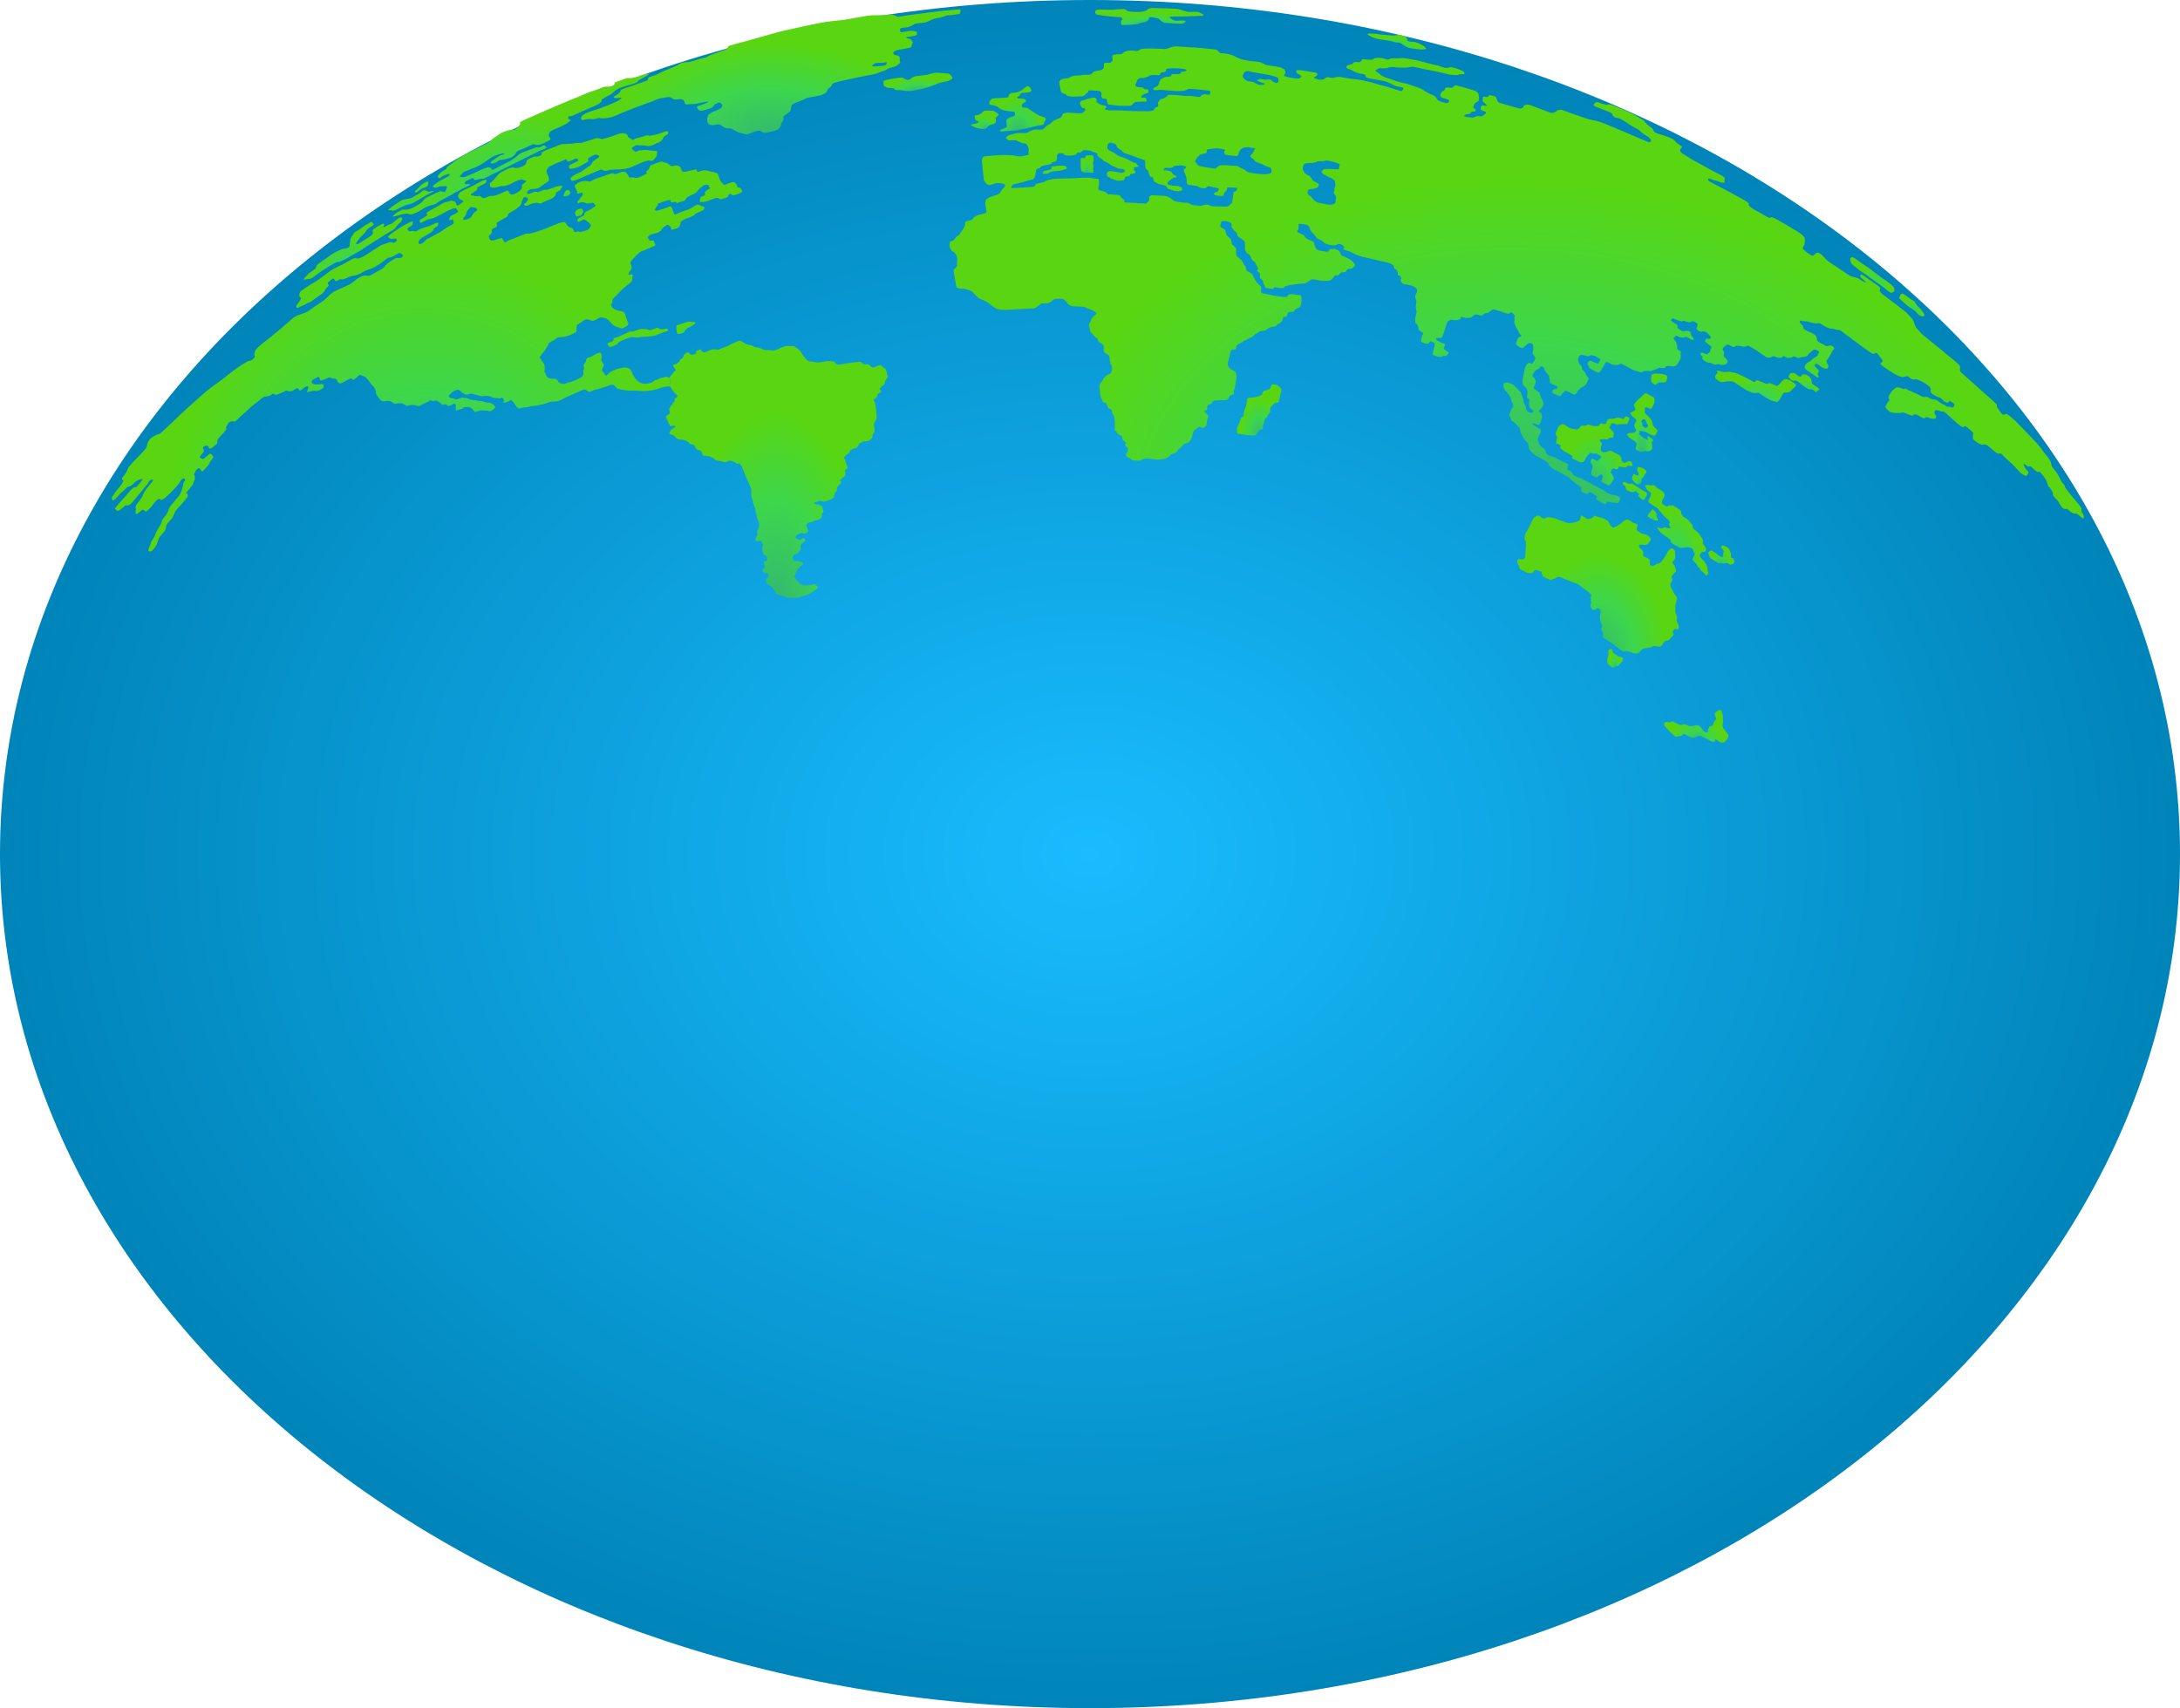<svg xmlns="http://www.w3.org/2000/svg" xmlns:xlink="http://www.w3.org/1999/xlink" width="1151" height="902" viewBox="0 0 1151 902">
  <defs>
    <radialGradient id="radial-gradient" cx="0.5" cy="0.5" r="0.5" gradientUnits="objectBoundingBox">
      <stop offset="0" stop-color="#19bcff"/>
      <stop offset="1" stop-color="#0084b9"/>
    </radialGradient>
    <radialGradient id="radial-gradient-2" cx="0.5" cy="0.965" r="0.425" gradientTransform="matrix(1, -0.007, 0.012, 1.737, -0.011, -0.661)" gradientUnits="objectBoundingBox">
      <stop offset="0" stop-color="#32b971"/>
      <stop offset="0.519" stop-color="#3dd64c"/>
      <stop offset="1" stop-color="#59d611"/>
    </radialGradient>
  </defs>
  <g id="ps-globe" transform="translate(-115 -3704)">
    <path id="Path_17079" data-name="Path 17079" d="M575.5,0C893.34,0,1151,201.92,1151,451S893.34,902,575.5,902,0,700.08,0,451,257.66,0,575.5,0Z" transform="translate(115 3704)" fill="url(#radial-gradient)"/>
    <g id="Group_440" data-name="Group 440" transform="translate(174.001 3708.252)">
      <path id="Path_625" data-name="Path 625" d="M215.027,77.491a19.618,19.618,0,0,0,2.574-.106,1.533,1.533,0,0,1,1.091-.741,11.3,11.3,0,0,1,2.79-.5,18.238,18.238,0,0,0,2.906-.424c.335-.076,1.447-.44,2-.586s1-.558.759-1.086a1.838,1.838,0,0,0-1.711-.755,24.982,24.982,0,0,0-3.941.113c-.785.227-2.259.012-2.354.481s.479.715-.294,1.144a13.586,13.586,0,0,1-2.553.836s-1.12.111-1.326.454S214.011,77.433,215.027,77.491Z" transform="translate(277.029 9.988)" fill="url(#radial-gradient-2)"/>
      <path id="Path_626" data-name="Path 626" d="M224.045,79.621a6.1,6.1,0,0,0,2.024.417c.669-.042,2.128.086,2.465-.016s1.12.363,1.118-.435a18.044,18.044,0,0,1,0-2.465c.114-.4-.456-2.4,0-3.063s-.2-1.8.01-2.065.1-1.2-1.039-1.062-2.733-.317-2.956.352-.218.866-.56,1-2.157-.176-2.15.424.026,1.931.031,2.4S222.68,79.262,224.045,79.621Z" transform="translate(288.61 6.872)" fill="url(#radial-gradient-2)"/>
      <path id="Path_627" data-name="Path 627" d="M260.573,149.487a20.879,20.879,0,0,0,3.462.558c1.02.044,2.038.093,3.063.148a8.83,8.83,0,0,0,1.407-1.2c.736-.771.731-1.407,1.262-1.674a15.272,15.272,0,0,0,1.573-.72c.28-.215-.071-1.542.413-2.178a7.263,7.263,0,0,0,.565-2.7,7.8,7.8,0,0,0,1.452-1.546c.37-.66,1.616-2.685,1.668-2.949s-.579-1.461.475-2.442,1.613-1.965,2.484-1.984,1.352.072,1.564-.972.558-2.789.645-3.227,1.044-2.7.61-3.049-1.964-2.178-2.612-2.113-2.007-.731-2.539.083-.474,1.178-.835,1.745a2.151,2.151,0,0,1-1.663.877,10.234,10.234,0,0,0-1.722.519,6.126,6.126,0,0,0-.7,1.141c-.045.259.147.565-.282.854a17.517,17.517,0,0,1-1.763.873,4.307,4.307,0,0,0-1.421.306,19.881,19.881,0,0,1-3.281.368,1.132,1.132,0,0,0-1.25.887c-.294,1.03-.346,2.822-.565,3.417a32.219,32.219,0,0,0-1.172,3.414c-.116.706.083,1.718-.346,2.106s-1.3.606-1.5,1.836-1.727,4.051-1.808,4.581-.071,2.667.508,2.762S260.573,149.483,260.573,149.487Z" transform="translate(336.322 75.565)" fill="url(#radial-gradient-2)"/>
      <path id="Path_628" data-name="Path 628" d="M324.57,169.787s.515-3.06-.2-3.595-.18-2.965.145-3.553,1.938-3.521,2.128-3.875,1.713-4.25,2.586-4.7,1.267-1.308,2.4-.859,1.865,1.75,2.669,1.419,2.3-.736,2.3-.736,2.871.488,3.578.727,3.31,1.218,4.178,1.551a12,12,0,0,0,2.9.863,12.518,12.518,0,0,0,3.5-.465c.522-.167,1.976-.407,2.6-1.437s-.242-2.461,1.118-1.831,1.95,1.442,2.577,1.5.643.38,2.152-.285,1.065-1.708,2.657-1.072a20.98,20.98,0,0,0,3.4.949,15.315,15.315,0,0,1,3.058,1.868c.315.669.631,1.333.942,2q.73.611,1.457,1.222s1.518-.593,1.827-.734,1.54-.944,1.924-1.178a16.7,16.7,0,0,1,2.821-2.19c1.39-.708,3.587,1.176,4.071,1.5.482.306,2.441.488,2.273,1.414s-.683,2.347-.2,2.662a21.189,21.189,0,0,0,2.384,1.579c.714.317,1.732.185,3.082.931s1.91,2.275,1.673,2.6-1.174,1.641-1.409,1.968a2.741,2.741,0,0,1-2.422.461,3.947,3.947,0,0,0-2.19.146s-.463.655.32,1.5a22.041,22.041,0,0,0,1.637,1.6,5.166,5.166,0,0,1,.066,2.164c-.237.977,1.782,1.067,2.94,2.035s.52,1.509.586,2.053-.021,1.3.747,1.509a3.113,3.113,0,0,0,2.505-.523c.32-.431.235-.326,1.651-.634s4.185-5.266,4.672-6.238a6.4,6.4,0,0,1,2.012-1.9s1.8.991,1.779,1.972.247,3.178-.171,4.032-1.374,1.167-1.31,1.713,1.08.787,1.35,1.991.871,1.984.527,2.734-2.19,1.891-2.23,2.863.726,1.22.209,2.169-1.241,1.593-.693,3.016,1.227,1.769,1.333,2.523,1.72,2.338,1.972,3.208-.024.331-.285,1.829-.6,1.912-.531,2.993.028,2.59.028,2.59a5.022,5.022,0,0,0,.674,2.069,2.663,2.663,0,0,1,.024,2.262,3.841,3.841,0,0,0,.655,2.074c.451.882.7,2.294.031,2.794s-1.077-.7-2.176.322-.218,1.722-.244,2.562-1.521,1.542-1.656,1.949-1.236,1.426-1.829,1.294-1.333.475-1.941,1.2-.928,2.19-2.328,1.926a21.681,21.681,0,0,0-2.968-.31,6.211,6.211,0,0,1-1.58.8c-.534.09-1.492.15-2.52.308a3.307,3.307,0,0,0-2.328,1.181c-.6.727-1.673,1.764-2.56,1.759a19.117,19.117,0,0,1-3.571-1.067s-1.7-.625-1.95-.308-1.348.326-2.439-.5-5.894-4.384-5.9-4.373c0,0-3.417-1.975-3.587-2.595a7.321,7.321,0,0,1-.012-1.979q-.513-1.031-1.034-2.049c.187-.641.37-1.275.553-1.912-.318-.824-.638-1.65-.959-2.472a17.979,17.979,0,0,1-.24-2.613c.095-.431.84-2.361.071-3.373a1.414,1.414,0,0,0-2.126-.313,1.335,1.335,0,0,1-1.877.257,2.838,2.838,0,0,1-.994-2.5c.1-.745.52-.134.2-1.8a7.908,7.908,0,0,1,.214-3.4,6.473,6.473,0,0,0-2.033-1.963c-1.461-.958-4.415-3.472-5.383-3.914s-6-2.3-6-2.287-3.718-1.944-4.515-1.312a7.747,7.747,0,0,1-2.036.968,2.9,2.9,0,0,1-2.045.354,26.529,26.529,0,0,1-3.485-1.565q-.391-.84-.79-1.687s.474-1.12-.7-1.174-2.1-1.185-2.947-.431-.524.891-1.139,1.262a4.9,4.9,0,0,1-2.963-.023c-.448-.252-3.742-2.049-3.744-2.049-.166-.623-.332-1.257-.5-1.88,0,0-1.089-1.556-.892-1.907s-.107-1.569,1.3-1.275a3.088,3.088,0,0,0,2.548-.308c.346-.262.6-3.178.6-3.178C324.561,171.709,324.568,170.75,324.57,169.787Z" transform="translate(421.932 114.918)" fill="url(#radial-gradient-2)"/>
      <path id="Path_629" data-name="Path 629" d="M340.13,189.089c-.021,1.664.261,2.377,1.2,3.088s1.692,1.623,2.674.935a3.21,3.21,0,0,1,1.984-.6q.626-.785,1.265-1.572c.306-.384.617-.769.923-1.148,0,0,.607-1.569.123-1.773a12.278,12.278,0,0,1-2.484-.711c-.531-.405-2.79-1.931-2.79-1.926s-.036-1.889-.7-1.87a1.865,1.865,0,0,0-1.423.465c-.244.322-.009,2.766-.19,3A14.231,14.231,0,0,0,340.13,189.089Z" transform="translate(449.451 154.924)" fill="url(#radial-gradient-2)"/>
      <path id="Path_630" data-name="Path 630" d="M355.338,208.343a18.5,18.5,0,0,0,2.278,2.148,10.163,10.163,0,0,0,1.224,1.144,25.055,25.055,0,0,0,3.265-.7c.61-.285.55-1.343,2.093-.479s2.3,1.243,2.3,1.243a2.145,2.145,0,0,0,2.185.262,15.511,15.511,0,0,1,2.349-.833,2.623,2.623,0,0,1,1.91.4c1.167.634,3.134,1.475,3.6,1.829s2.361,1.13,2.83.84-.047-1.854,1.122-1.042c1.179.833,1.044.951,1.877,1.3a2.99,2.99,0,0,0,2.033.042c.133-.123,1.663-1.516,1.663-1.516s.89-1.935.645-2.192a7.59,7.59,0,0,0-1.215-1.771,14.545,14.545,0,0,1-1.957-3.035c.128-.764.251-1.537.377-2.31q-.053-1.58-.114-3.169-.281-1.167-.569-2.343s-.548-1.049-1.514-.611a5.092,5.092,0,0,0-2.062,1.507c-.432.583.069,1.581.342,2.229s.453.954-.066,1.451a2.108,2.108,0,0,0-.918,1.377c-.254.882-.458,1.565-1.165,1.755s-.928-.046-1.243.5a7,7,0,0,0-.688,1.509c-.159.507.311.787-.128,1.208s-1.751-.132-2.119-.5-1.179-1.637-1.364-1.812-1.25-1.329-1.9-1.3a11.258,11.258,0,0,0-1.706.218c-.318.067-1.592.243-1.8.326a11.3,11.3,0,0,1-2.081-.593c-.565-.171-1.5-.688-2.048-.373a2.149,2.149,0,0,1-1.927.127c-.792-.289-2.607-1.347-3.17-1.5s-.731-.583-1.338.039-.966.028-1.715.072-1.549.037-1.739.593a1.694,1.694,0,0,0,.225,1.583C353.428,206.255,355.341,208.338,355.338,208.343Z" transform="translate(466.849 173.239)" fill="url(#radial-gradient-2)"/>
      <path id="Path_631" data-name="Path 631" d="M362.045,175.241c-.062.729.047,1.245,1.1,2s2.527,1.153,2.814,1.414,1.125.873,1.765.669.792.032,1.6-.162,1.7-.086,1.969-.222a4.509,4.509,0,0,1,2.377.981,7.074,7.074,0,0,1,.643,1.713c.147.664.944.484.1,1.977s-1.127,1.85-.306,2.694,1.642,1.47,1.87,2.215,1.243,1.139,1.566,1.972,2.214,2.192,2.515,2.431.4,1.759,1.357.6a1.679,1.679,0,0,0,.112-2.174,3.388,3.388,0,0,0-.171-1.845,14.532,14.532,0,0,0-1.461-2.954c-.555-.773-3.21-2.662-2.342-3.752s.209-.475.868-1.1,1.559-.056,1.839-.4a2.052,2.052,0,0,0,.225-2.192,21.96,21.96,0,0,0-1.552-2.076s.406-1.38.092-1.944-1.881-3.074-1.884-3.074a14.624,14.624,0,0,0-1.813-1.775c-.745-.549-1.708-1.245-1.656-1.755s.109-1.032-.214-1.262a10.333,10.333,0,0,1-1.127-1.366,6.682,6.682,0,0,0-.871-1.058,11.407,11.407,0,0,0-2.605-1.845s-1.58-1.87-1.265-2.306-.674-1.343-.674-1.338-.985-.683-1.317-.91-1.865-1.282-1.865-1.28-.875-.595-1.189-.157-.871-.375-1.511.065-.622.655-1.385.356a11.124,11.124,0,0,1-2.147-1.546,4.9,4.9,0,0,1,.059-1.465c.154-.222,1.666-2.87,1.333-3.093s-.23-1.111-1.058-1.771-2.994-1.734-3.231-2.1-1.623-1.414-1.9-1.243a2.889,2.889,0,0,1-1.789.046c-.337-.218-2.762-.16-2.292.56a14.364,14.364,0,0,1,.968,1.889s2.294,1.569,2.107,2.093a5.731,5.731,0,0,0-.263,1.322c-.04.294-1.2,2-1.17,2.438a1.72,1.72,0,0,0,.854,1.3c.548.356,2.083,1.366,2.634,1.731s1.632.863,1.862,1.451,1.6,1.6,2.157,2.632a13.706,13.706,0,0,0,3.1,2.866,2.17,2.17,0,0,1,.667,1.551c-.05.512-.581.361-.254,1.238s1.132,1.773.225,1.687a9.734,9.734,0,0,1-1.758-.241c-.693-.153-1.177-.6-1.542-.086s-.9.579-1.8.285-1.708-.944-1.222.146a8.573,8.573,0,0,0,1.718,2.264c.271.289,3.661,2.65,3.656,2.655C361.061,174.406,361.554,174.822,362.045,175.241Z" transform="translate(461.029 105.728)" fill="url(#radial-gradient-2)"/>
      <path id="Path_632" data-name="Path 632" d="M363.539,166.335a9.38,9.38,0,0,0,1.554,1.206c.629.326,1.492.824,1.846,1.019s1.155.912,1.934.764c.771-.164,1.877.37,2.256.072a2.186,2.186,0,0,1,1.739-.067c.638.167.873.958,1.787.66s1.362-.366,1.521-1.019a2.172,2.172,0,0,0-.413-2.155c-.626-.5-1.4-.345-1.265-1.442a3.254,3.254,0,0,0-.23-2.081,6.942,6.942,0,0,0-.866-1.632,4.031,4.031,0,0,0-1.419-1.111c-.247-.023-1.644-.859-1.974-.6s-.828.542-.565,1.007a15.611,15.611,0,0,1,1.267,1.759c.261.634-.066.715-.266,1.593s.076,1.944-.645,1.718a5.5,5.5,0,0,1-1.509-.674c-.23-.181-2.145-1.759-2.422-1.891s-1.732-1.169-2.031-.8-1.348.574-1.179,1.465A10.145,10.145,0,0,0,363.539,166.335Z" transform="translate(480.35 123.877)" fill="url(#radial-gradient-2)"/>
      <path id="Path_633" data-name="Path 633" d="M351.535,151.646a2.8,2.8,0,0,1-.842,1.22c-.771.773-1.231,1.356-1.279,1.85s-.828.343.37,1.171a17.41,17.41,0,0,0,3.345,1.667c.384.137,1.421.185,1.438-.086a2,2,0,0,0-.451-1.4c-.387-.3-.384-1.755-.292-1.977S352.252,151.558,351.535,151.646Z" transform="translate(461.795 113.026)" fill="url(#radial-gradient-2)"/>
      <path id="Path_634" data-name="Path 634" d="M364.37,124.177c1.184,1.056,2.541,2.245,4.161,1.852s4.5-.611,5.633.132,4.726,3.109,4.724,3.113a16.533,16.533,0,0,0,5.431,2.523c2.693.542,1.319-1.058,4.318,1.007s4.574,3.025,6.09,3.275,2.026,1.111,3.153-.4,1.981-4.2,3.058-4.093a3.524,3.524,0,0,0,3.469-1.153c.968-1.287,2.781-2.139,2.261-3.007s-3.621-2.583-3.621-2.579a9.594,9.594,0,0,0-2.088-.324c-.619.058-2.007,1.549-2.244,1.873s-1.511,2.058-2.346,1.637-3.433-1.569-3.855-1.37-.74.63-2.309.046-3.917-2.116-4.667-1.192-.6.685-4.259-1.266-6.449-3.1-7.246-3.141-2.292-.678-3.575-.382a7.67,7.67,0,0,1-3.573-.359c-1.172-.269-2.475-.764-1.739.171s-.152.91-.548,1.509S364,123.848,364.37,124.177Z" transform="translate(482.457 71.418)" fill="url(#radial-gradient-2)"/>
      <path id="Path_635" data-name="Path 635" d="M383.808,124.567c.683.072.937-.076,2.762,1.4a23.185,23.185,0,0,0,4.107,2.949c1.284.655.728-.176,2.245.361,1.533.546,1.618,1.956,2.5,1.021s1.972-.8.5-1.977-2.776-1.634-3.053-2.257-.216-2.241-.9-2.907a5.087,5.087,0,0,0-2.3-1.667c-1.113-.306-1.912-.22-2.2.155s-.223,1.479-1.82.47-1.936-1.743-2.679-1.528-1.378-.315-1.879.565-.676.921-.536,1.516a3.573,3.573,0,0,0,1.862,1.808A2.065,2.065,0,0,0,383.808,124.567Z" transform="translate(504.868 72.144)" fill="url(#radial-gradient-2)"/>
      <path id="Path_636" data-name="Path 636" d="M395.286,97.954s1.841,1.593,3.632,2.951,3.521,2.245,6.377,4.5,5.853,4.051,7.3,5.315,2.866,2.537,3.585,2.176,1.533-.532,1.376-1.769-1.3-2.3-3.272-3.75-5.388-3.59-8.211-5.926-2.7-1.917-5.7-4.009-4.612-3.72-5.616-3.213S394.261,97.091,395.286,97.954Z" transform="translate(523.688 37.416)" fill="url(#radial-gradient-2)"/>
      <path id="Path_637" data-name="Path 637" d="M405.476,105.314s3.158,3.03,4.444,3.933a39.9,39.9,0,0,1,3.855,2.722,8.1,8.1,0,0,0,2.612,2.317c1.182.5,2.529.248,1.813-1.088a14.035,14.035,0,0,0-3.279-4.025c-1.238-.965-1.023-2.347-2.662-3.12-1.62-.764-5.393-4.19-5.9-3.551s-.4-.06-.781.991S404.819,104.694,405.476,105.314Z" transform="translate(538.656 48.31)" fill="url(#radial-gradient-2)"/>
      <path id="Path_638" data-name="Path 638" d="M349.973,125.185c1.374,1.086,2.024,1.667,2.382,1.359a6.546,6.546,0,0,1,1.58-.951,5.306,5.306,0,0,1,2.15-.2c.693-.012,1.632.123,2.048-1.394s.273-2.428-.795-2.627a17.158,17.158,0,0,0-3.5-.671c-1.5-.032-3.181-.056-3.637.715S349.975,125.185,349.973,125.185Z" transform="translate(462.885 72.321)" fill="url(#radial-gradient-2)"/>
      <path id="Path_639" data-name="Path 639" d="M357.909,154.168a14.615,14.615,0,0,0-.432-3.405s1.853-.338.3-1.5-2.014-1.731-2.441-1.049,1.345,2.264-.759,1.211-4.254-2.928-3.521-3.127-.816-1.516.75-1.218a12.024,12.024,0,0,1,2.942.7,21.545,21.545,0,0,0,2.992,1.484c.569.13,1.333.736,1.943-.227s1.257-2.229.586-2.743-2.026-1.743-2.1-2.407a7.55,7.55,0,0,0-1.082-3.037,19.435,19.435,0,0,0-2.524-2.618c.017.009-1-1-.726-1.456s-.249-2.31.717-2.271,2.392,1.493,2.906.653a12.829,12.829,0,0,0,1.438-2.887c.316-1.058.368-2.787-.966-3.349s-3.616-2.278-4.2-1.576-2.693,2.581-2.693,2.583a17.3,17.3,0,0,0-2.3,2.5c-.591,1-.833.868-.3,1.884s1.008,1.6-.406,2.34-2.1.655-1.62,1.546a16.687,16.687,0,0,0,2.79,2.72s.65.271-.135,1.569-.868,1.979-.437,2.852,1.224,1.336.24,2.2-1.817.394-2.783.664-2.37.493-.9,1.75a10.523,10.523,0,0,0,2.719,2.093c1.224.618,2.18,1.912,1.516,2.975s-.4,1.944.626,2.347,2.021,1.106,2.8.637a3.74,3.74,0,0,1,2.686-.148A2.615,2.615,0,0,0,357.909,154.168Zm-5.2-12.465a7.883,7.883,0,0,0-.515-1.609s-.211-.6.6-.981a1.43,1.43,0,0,1,.788-.238c.508-.019.712.65.949,1.257a19.864,19.864,0,0,1,1.016,1.931c.306.889-.294.674-.771,1.248s-.835-.028-1.59-.47S352.716,142.1,352.711,141.7Z" transform="translate(455.518 78.232)" fill="url(#radial-gradient-2)"/>
      <path id="Path_640" data-name="Path 640" d="M329.428,141.19s-1.1-1.294-.667-2.125,1.077-3.356,1.981-3.8.754-.727,1.492-.706a5.518,5.518,0,0,1,2.555,1.28,5.287,5.287,0,0,0,2.7,1.162c.956.046,2.183.579,2.959.123s1.461-1.706,2.029-1.759a11.625,11.625,0,0,1,1.291.014,3.2,3.2,0,0,0,1.8-.616,9.757,9.757,0,0,1,2.427.625,9.726,9.726,0,0,0,3.564-.019c.259-.162.19-1.419,1.44-1.153s1.848.6,2.2-.023.88-2.368,1.376-2.405,3,.009,3.134-.22a4.35,4.35,0,0,1,2.724-.331c.982.238,1.953.787,2.337.384s.47-1.479,1.554-1.072,1.549.981,1.046,1.822-.641,1.9-1.234,2.076a31.644,31.644,0,0,1-3.376.049,4.026,4.026,0,0,0-1.452.308c-.375.1-2.719-1.3-3.213-.447s-1.165,2.012-1.165,2.012-.285-.06.961,1.039,1.445,1.826,1.412,2.419.007,1.586-.56,1.759-1.739.03-2.055.569-1.734.569-2.368.324-2.591.2-2.422.706.648.764,1.049,1.391-.206,1.421-.356,1.944-.228,2.229.52,2.542a2.611,2.611,0,0,0,2.233.127c1.269-.312,1.886-1.095,3.469-.095s3.314,1.391,3.981,2.4.614,1.09.522,1.75,1.023,1.641,1.416,1.766,1.369-.433,1.673-.664a3.233,3.233,0,0,1,1.279-.285s1.461.451,1.3,1.194,1.016,1.655-.856,1.366-.857-.407-1.715.224a2.4,2.4,0,0,1-2.014.472c-.762-.042-2.771-.706-2.572-.074s-.334.845-.7,1.143-1.575-.609-2.339-.329-.7,1.352-1.072,1.759.2.215.916,1.567.944,1.7.524,2.384a21.293,21.293,0,0,1-1.495,2.41c-.5.565-1,.993-1.651.509s-3.08-1.47-3.272-1.9.707-1.66.709-2.174-.092-1.91-.849-1.521a4.012,4.012,0,0,0-1.341.882c-.138.231-.709.931-1.388.549s-2.368-.829-2.365-1.336a5.738,5.738,0,0,1,.344-2.884,2.377,2.377,0,0,0-.062-2.491,2.019,2.019,0,0,1-.648-1.479c.138-.229.489-1.875.944-1.623a24.49,24.49,0,0,0,2.183,1.213,1.182,1.182,0,0,0,1.276-.62c.316-.537,1.8-1.243.809-1.9s-2.055-1.451-2.584-1.333a14.146,14.146,0,0,1-2.37-.081s-.209-.725-.771-.014-1.44,1.456-1.618,1.762-1.1,2.456-1.758,2.813a3.238,3.238,0,0,1-2.653-.317c-.807-.437-2.906-1.454-3.255-1.637s.726-1.03-.425-1.637-2.949-1.646-3.53-1.942a26.171,26.171,0,0,1-2.479-1.977s.98-1-.187-1.595-1.872-.644-1.862-.942S329.43,141.19,329.428,141.19Z" transform="translate(433.711 85.175)" fill="url(#radial-gradient-2)"/>
      <path id="Path_641" data-name="Path 641" d="M345.761,148.737a3.449,3.449,0,0,1,.107-1.822c.145-.227.332-1.579,1.2-1.044s1.929,1.081,1.969.049a1.7,1.7,0,0,0-.477-1.551c-.394-.556-.095-2.363.254-2.363a6.792,6.792,0,0,1,2.515.6c.41.352,2.1,1.192,1.891,2.012s-1.108,1.206-1.269,1.944-1.447,1.528-1.3,2.141a2.08,2.08,0,0,1-.384,1.664c-.339.521-.733,1.12-1.784.782S345.764,148.733,345.761,148.737Z" transform="translate(457.073 100.354)" fill="url(#radial-gradient-2)"/>
      <path id="Path_642" data-name="Path 642" d="M343.588,146.089c0,.944,1.16,1.016,1.395,1.785s.42,1.935,1.234,2.125,2.387,1.113,3.08.778.98-.789,1.549-.22,1.768,1.428,1.435,1.537-.842.419,0,1.268,2.282,1.773,2.432,1.556.3-.447.648-.968.6-.889.75-1.116a1.463,1.463,0,0,0-.828-2.31,14.836,14.836,0,0,1-3.015-1.9c-.365-.15-1.523-1.042-1.981-1.289s-1.931-1.134-1.931-1.134a1.74,1.74,0,0,1-1.077.148c-.679-.1-.368.3-1.189-.2S343.6,144.845,343.588,146.089Z" transform="translate(454.2 104.853)" fill="url(#radial-gradient-2)"/>
      <path id="Path_643" data-name="Path 643" d="M200.557,64.123a4.064,4.064,0,0,0,.735,1.854s2.169.377.83,1.171-4.418.692-3.4,1.4a22.777,22.777,0,0,0,3.934,1.632s3.36.762,4.192-.377a4.708,4.708,0,0,1,2.89-1.847c.7-.058,1.836-.549,2-1.363a6.022,6.022,0,0,0-.178-2.125q.879-.806,1.763-1.6s-2.318-2.227-3.5-2.13-4.081-.329-4.726.4a6.168,6.168,0,0,1-2.456,1.789C201.184,63.44,200.23,62.875,200.557,64.123Z" transform="translate(255.084 -6.56)" fill="url(#radial-gradient-2)"/>
      <path id="Path_644" data-name="Path 644" d="M231.412,71.482c-2.15-.708-.717-.241-2.15-.708s-6.6-4.28-6.847-4.231-2.61.042-2.667-.887a1.817,1.817,0,0,1,1.091-1.664c.458-.294,1.4-.609,1.11-1.4s-1.972-.958-2.925-.9l-.956.056s-1.485-.711-.076-1.194.372-1.759,2.532-1.882,4.313-.229,4.259-1.289-1.352-2.736-2.287-2.153a13.761,13.761,0,0,0-2.083,1.581,9.835,9.835,0,0,1-3.511,1.674c-1.193.206-3.369.081-3.775,1.176s.081,1.461-2.415,1.634-5.623.15-6.555.5-2.185,2.449-1.174,3.035,1.2.035,2.441.606.963.058,1.986.914.282.546,1.758,1.153a14.472,14.472,0,0,0,3.867.847c1.68.285,3.087.065,3.151.993s.1,1.463-1.061,1.8-3.718,1.185-3.488,2.507a22.6,22.6,0,0,1,.235,3.13,20.575,20.575,0,0,1-2.37,1.032c-.686.183-2.693,1.405.095,1.194.389-.03.776-.056,1.163-.086,0,0,5.576-.389,6.271-.424s3.222-.734,5.3-1.113,6.107-1.632,7.338-1.62,1.9-.69,1.874-1.222S233.559,72.195,231.412,71.482Z" transform="translate(260.693 -13.898)" fill="url(#radial-gradient-2)"/>
      <path id="Path_645" data-name="Path 645" d="M289.491,45.141c2.88,1.243,8.6,1.532,10.551,2.243s3.478.181,4.679,1.067a12.592,12.592,0,0,0,4.024,2.273,48.574,48.574,0,0,0,6.847.847c.218-.167,2.612.148,1.836-.958s-4.565-2.956-6.3-3.081-2.8-.113-3.182-.741-.249-1.88-1.592-2.187-2.434-.917-3.364-.759a12.188,12.188,0,0,1-3.955.313c-1.179-.257-3.813-.287-5.182-.477C292.476,43.469,281.946,41.888,289.491,45.141Z" transform="translate(376.244 -29.673)" fill="url(#radial-gradient-2)"/>
      <path id="Path_646" data-name="Path 646" d="M239.8,42.107c-5.08-.106-13.059-1.194-13.275-1.586s-1.241-2.4,1.834-2.394,6.143.171,7.68.06,5.91-.836,6.4.111,4.323,1.035,5.6,1.076,4.864-.2,5.678-1.187,2.607-.924,4.65-.836c2.055.072,11.044.148,12.3.639a30.429,30.429,0,0,0,4.79,1.375c.771.051,3.618-.285,5.137.095s3.953,1.861,2.154,1.947c-1.806.062-10.793.387-10.793.4,0-.009-6.888-.271-6.415.426a5.233,5.233,0,0,0,3.72,1.812c1.533-.046,4.627-.491,4.572.3s-1.628,1.35-3.651,1.227-5.315-.437-6.838-.382-3.7-2.312-3.7-2.312-4.8-1.273-4.959-.475a2.709,2.709,0,0,1-2.242,2.322,27.9,27.9,0,0,0-4.1,1.058,62.682,62.682,0,0,1-7.86.47c-.764-.014-.973-2.15-.206-2.667S239.8,42.107,239.8,42.107Z" transform="translate(293.057 -37.306)" fill="url(#radial-gradient-2)"/>
      <path id="Path_647" data-name="Path 647" d="M179.21,58.059c-.216-1.245-.56-1.8,1.611-2.218s6.522-1.282,7.656-1.176a2.611,2.611,0,0,1,1.841.637,2.677,2.677,0,0,0,2.878.16,6.087,6.087,0,0,1,3.725-1.66c2.19-.3,4.887-.516,5.723-.755a20.983,20.983,0,0,1,3.839-.949,40.34,40.34,0,0,1,5.737.366,2.7,2.7,0,0,1,2.318.78c.714.861,1.262,1.336.838,1.919a6.508,6.508,0,0,1-3.265,1.5,27.092,27.092,0,0,0-5.1,1.41c-1.16.544-2.7.937-3.272,1.278a63.659,63.659,0,0,1-8.66,2.1,13.94,13.94,0,0,1-5.032.049,22.915,22.915,0,0,0-4.112-.257c-.489.009-1.651-1.023-1.651-1.023q-1.559-.1-3.122-.185l-1.791-.993C179.317,58.716,179.265,58.388,179.21,58.059Z" transform="translate(228.358 -17.915)" fill="url(#radial-gradient-2)"/>
      <path id="Path_648" data-name="Path 648" d="M310.97,37.605c-1.537.148-4.724.613-5.635.579-.918-.1-17.906,2.141-18.928,2.275-1.032.06-7,1.132-7.663,1.014s-1.927-1.5-5.125-1.016-7.466.009-10.916.586c-3.454.553-12.235,2.192-12.627,2.211-.4-.007-8.693.815-11.872,1.47-3.189.583-18.665,3.951-19.792,4.266-1.148.22-14.9,4.081-18.392,5.1-3.5.968-7.3,1.852-7.642,2.081s-3.065.623-3.129,1.333-1.559,1.606-2.306,1.813-5.872,2.074-6.721,2.4a8.811,8.811,0,0,0-2.1,1.1c-.437.338-2.152.491-4.138,1.086a46.283,46.283,0,0,1-5.106,1.475c-1.179.153-3.495.171-4.3.634a56.2,56.2,0,0,1-6.477,3.116c-1.732.558-5.7,2.569-7.122,3.2s-3.772,1-3.836,1.583.607.919-1.592,1.678-6.356,2.227-8.057,2.843-4.771,1.3-4.966,2.231-.731.984-1.312,1.625-2.565,1.243-2.031,1.9,3.872-.016,3.872-.014-.045.586-1.348,1.5-7.8,3.368-9.229,3.937c-1.445.549-7.637,2.428-8.489,3.069s-2.076,1.035-2.187,2.09.441,1.456,1.191,1.248a13.586,13.586,0,0,1,3.5-.5,5.73,5.73,0,0,0,2.327.028c1.12-.2,1.763-.65,3.132-.468s4.624.287,9.493-1.935c4.869-2.238,14.207-5.63,16.537-6.421,2.325-.81,4.973-2.229,6.487-2.271s3.732-1.155,5.319.058,2.048.616,3.763.546,2.107.306,2.581.924.036,1.671,1.284,1.831,1.623-.306,2.992-.178,4.4-.678,6.026-.963,3.7-.773,1.324.433-5.02,1.574-4.861,2.058a2.177,2.177,0,0,0,.859,1.412,2.4,2.4,0,0,0,2.382.449c.973-.231,3.357-.958,3.715-1.065s1.63-.63,1.848-1.183a2.224,2.224,0,0,1,1.409-1.326c.719-.213,1.8-.949,2.418-.225s1.07.938.669,1.752-1.172,1.245-3.357,2.174a14.484,14.484,0,0,0-3.775,2.046,5.859,5.859,0,0,0-.61,3.748c.456,1.4.868,1.479,2.114,1.727s2.968-.414,3.91-.278a4.125,4.125,0,0,1,2.152,1.1,4.438,4.438,0,0,0,2.743,1,3.408,3.408,0,0,1,2.581.5,18.181,18.181,0,0,0,3.037,1.63,37.742,37.742,0,0,0,4.1.991c2.173-.333,5.184-2.12,6.771-1.856s1.639,1.356,3.777.931a30.731,30.731,0,0,0,5.839-1.509c.866-.5,1.941-2.1,1.8-2.632s1.635-2.354,1.367-3.384-.2-.775.828-1.648,3-2.03,2.906-2.419.477-2.1.4-2.394.463-1.174,3.027-2.046a45.354,45.354,0,0,0,5.032-2.176c1.032-.444,6.565-1.042,8.041-1.755s2.076-.845,2.444-1.465.453-1.389,1.319-2.044,1.6-1.347,1.613-1.894,2.01-1.222,3.822-1.646c1.8-.454,13.182-2.831,15.493-3.264a22.313,22.313,0,0,0,4.7-1.134c1.044-.512,3.084-1.046,3.908-1.377s1.091-.986,3.267-1.528,2.636-.8,3.082-1.144,1.8-1.345,1.8-1.343a9.26,9.26,0,0,1-.32-2.044c-.057-1.2-.128-1.664-1.17-1.847s-2.245-.537-2.2-1.083.076-1.093,1.53-1.579,4.814-.905,5.291-1.1,2.662-.035,2.845-1.405.842-1.727.42-2.206-.157-.384-.9-1.088-1.725-.435-2.3-.829.937-.6,2.066-.755,3.393-.458,3.447-1,.055-1.421-.223-1.586a22.924,22.924,0,0,0-2.914-.417q-2.132.288-4.263.59s-1.208.509-1.341-.347-.588-1.329.771-1.725,2.183-.106,3.291-.461,2.328-.852,2.33-.852a4.132,4.132,0,0,1,2.551-1.144c1.893-.315,2.7-.081,4.441-.567a11.037,11.037,0,0,0,3.058-1.31,15.7,15.7,0,0,1,4.126-1.086,13.94,13.94,0,0,0,3.739-1.153c.486-.255,2.572-.076,4.337-.456s2.828-.083,2.994-.972S312.51,37.452,310.97,37.605ZM272.907,66.732c-.052.435-1.407.627-2.145.745s-3.613.255-4.608.354c-.012-.065-.026-.132-.036-.2-1.73-.069.536-1.241.75-1.477s2.731-.317,3.993-.317.963-.287,1.848-.294S272.956,66.295,272.907,66.732Z" transform="translate(136.035 -36.931)" fill="url(#radial-gradient-2)"/>
      <path id="Path_649" data-name="Path 649" d="M201.9,248.443c.949-.373,4.069-1.375,4.769-1.824s2.29-1.419,2.8-1.8,2.18-1.171.9-2.22-1.091-1.125-2.249-.7a13.016,13.016,0,0,1-3.16.412,5.019,5.019,0,0,1-4.157-1.475c-1.25-1.428-2.638-2.035-2.069-3.977a12.449,12.449,0,0,1,2.422-4.16c.458-.558,3.379-1.822,1-2.66a9.417,9.417,0,0,0-3.912-.627s-.857-1.623-.655-1.988-.095-.468.987-1.231.781-.215,1.946-1.225,1.561-1.782,1.348-2.343a1.565,1.565,0,0,1-.076-1.324c.166-.7,1.272-1.451,1.483-1.817s1.1-.317.819-1.067-.47-1.252-1.163-1-1.639,1.437-2.233.8-1.338-.507-1.409-.7-.339-.655-.1-.949.093-.678.79-.931,2.439-1.231,2.712-.972a1.9,1.9,0,0,0,1.445.333,2.74,2.74,0,0,0,1.2-.769c.185-.213.543-.19.278-1.157s-.883-2.169-.873-2.387-.1-.745.956-1.248,2.738-.72,2.906-.986,2.581-.655,3.139-1.081,1.255-.94,1.241-1.491-.3-.891.2-1.475a1.586,1.586,0,0,0,.5-1.637,13.261,13.261,0,0,0-.835-2.463,16.18,16.18,0,0,0-1.706-.572c-.508-.093-1.015-.187-1.526-.28,0,0-1.179-.315-.382-.854s.446-.014,1.369-.447,1.424-.81,2.278-.384a2.252,2.252,0,0,0,1.623.326c.425-.065,3.16-1.2,3.647-1.343a2.023,2.023,0,0,0,1.129-1.181,4.239,4.239,0,0,1,.363-1.361c.349-.873.247-.914.816-1.361a1.324,1.324,0,0,0,.413-1.518c-.138-.44.251-.91.771-1.551s1.713-1.4,1.559-1.912-.811-.6-.37-1.213.254-.632,1.234-1.257,1.338-.935,1.386-1.988-.79-1.442-.071-2.062,1.068-.361,1.148-1.007-1.077-2.75-1.089-3.713-1.113-1.215-.546-2.139.861-.859,1.535-1.387,1.212-.887,1.189-1.294.733-1.3,1.929-1.618,1.9-.431,2.2-.991a12.264,12.264,0,0,1,.866-1.537,5.885,5.885,0,0,1,2.683-1.3c1.381-.345,2.2,0,2.845-.706s1.234-.919,1.272-1.13a15.42,15.42,0,0,0,.472-1.759c.095-.711.923-1.456.958-1.669a21.656,21.656,0,0,0-.306-3.079c-.185-1.12-.135-.926.5-2.106a5.317,5.317,0,0,0,.83-2.315,53.049,53.049,0,0,0-.8-7.551c-.216-.905-1.125-1.109-.453-1.882s1.046-.782,1.466-1.426-.14-.993.581-1.563,1.606-.493,1.469-1.486-1.094-.581-.363-1.56a5.572,5.572,0,0,1,1.775-1.479,4.161,4.161,0,0,0,.79-1.6,2.027,2.027,0,0,1,.472-1.326c.437-.639,1.039-.97.838-1.882s-.4-1.822-.591-2.664a1.863,1.863,0,0,0-1.015-1.493,6.188,6.188,0,0,1-1.426-1.13c-.261-.285-.145-.65-1.457-.37s-2.9,1.454-3.832.84-1.507-1.373-2.209-1.417a5.3,5.3,0,0,1-2.014-.155c-.97-.324-1.585-1.208-1.884-1.208-.3-.019-8.34.891-9.841,1.294-1.5.38-1.874.475-2.868-.236s-.282-1.028-1.438-1.211a14.036,14.036,0,0,0-4.446,0,33.334,33.334,0,0,1-4.1.563,29.913,29.913,0,0,0-3.106-.519,3.6,3.6,0,0,1-2.842-1.275,33.071,33.071,0,0,1-2.956-4.292,9.655,9.655,0,0,0-1.656-1.319c-1.039-.671-1.269-1.3-2.764-1.229s-2.349-.417-4.491.329-4.287,2.333-6.254,1.935-3.618.146-5.073-.782-3.647-.674-4.646-1.465-3.032-.486-4.572-1.553-2.209-1.694-3.948-.9-3.281,1.343-3.86,1.741-.42.426-3.621,1.59-1.9,1.123-4.071.813a6.126,6.126,0,0,0-3.768.875c-.413.062-1.813.981-2.755.484s-.925-1.551-1.822-1.2-1.568.516-1.779,1.081.885.7-.807,1.275-2.285.222-2.527-.347-1.756-.632-2.131-.095-.892.361-1.084,1.306a3.219,3.219,0,0,1-1.229,1.66s-.956.2-.745.694-1.471,1.769-1.846,1.926-2.15.222-1.713,1.206,1.784,1.667,1.087,2.444a11.377,11.377,0,0,0-1.813,1.933c-1.008,1.4-1.454,1.4-1.084,2.211a2.912,2.912,0,0,1,.206,1.759c-.031.6-.484,1.861.282,2.889a24.448,24.448,0,0,0,2.024,2.817c.811.812,1.953,1.391,1.319,2.245s-1.208.236-1.215,1.5-.3.618-1.224,2.09-1.727,2.236-1.625,3.069.681,1.456-.088,2.292-2.074.836-1.535,1.963,1.348,3.113,1.694,3.544-.009,1.181,1.25.806,2.432-.019,1.718.595-2.365,1.361-2.406,1.877-1.333,1.4-.085,1.9,1.791.456,2.14.887a8.637,8.637,0,0,0,1.39,1.428,4.284,4.284,0,0,0,2.636.475,8.657,8.657,0,0,1,2.923,1.134c.769.444,1.374,1.444,2.064,1.435a2.026,2.026,0,0,1,2.019,1.352c.524,1.134.752,1.329,1.585,1.641s1.032-.16,1.739,1.093.133,1.787,1.571,1.944,2.949.19,3.132.6,1.17.181,1.91.931a4.3,4.3,0,0,0,3.094,1.218c1.2-.019,1.744.917,3.17.519s1.22-.887,2.667-.6a8.689,8.689,0,0,1,3.125,1.433c.875.514.958-.859,1.986.646a22.877,22.877,0,0,1,2,4.486c.548,1.315,2.648,6.039,3.127,7.2a5.5,5.5,0,0,1,.444,2.889,6.5,6.5,0,0,0,.377,3.021,28.926,28.926,0,0,1,.709,2.88c.342,1.111,1.006,2.382,1.243,3.539a23.628,23.628,0,0,0,1.027,4.771c.662,1.562,1.046,2.174.8,3.62a10.533,10.533,0,0,1-.963,2.609,2.184,2.184,0,0,0,.116,1.683c.249.574-1.051,1.785-1.046,2.074s-.287,1.565.921,1.546,1.715-.512,2.1.1A20.278,20.278,0,0,1,182,221.165c.1.245-.344.046-.493,1.361a4.5,4.5,0,0,0,.353,2.461c.14.324.266,1.433.875,1.47s.534-.417,1.032.727.408,1.759-.121,2.169-1.45-.067-1.222,1a12.365,12.365,0,0,1,.375,2.451c-.017.488-1.44,1-1.077,1.808s1.025,1.5,1.518,1.3a.927.927,0,0,1,1.381.486,1.925,1.925,0,0,1-.356,2.083c-.453.289-1.25.333-.811,1.31s-.069,1.389.84,1.873a9.676,9.676,0,0,1,2.679,1.868,20.461,20.461,0,0,1,1.314,2.44,2.779,2.779,0,0,0,1.917,1.518c.921.294,1.566.222,2.351.477s2.093.68,2.65.935.446.014,1.443,0,2.38.1,2.38.1Q200.462,248.723,201.9,248.443Z" transform="translate(161.958 62.526)" fill="url(#radial-gradient-2)"/>
      <path id="Path_650" data-name="Path 650" d="M120.079,120.171s1.165-.553,2.2-1.039.89-1.1,1.929-1.588a20.508,20.508,0,0,1,2.183-1.009c.97-.35,3.739-1.509,4.32-1.278a22.969,22.969,0,0,0,3.637.035c.8.037,2.306-.435,3.443-.345a31.775,31.775,0,0,0,5.44-.694c-.04-.081,2.479-1.042,3.388-1.428s3.051-.78,3-1.245-.128-1.014-1.412-.771a5.892,5.892,0,0,1-2.906.09c-.883-.248-.612-1.042-2.055-.433s-2.954,1.065-2.954,1.065-1.243-.329-1.77-.444a3.528,3.528,0,0,0-1.459-.1c-.429.09-.522-.456-2.337.049s-4.116,1.338-4.116,1.338-.4-.507-1.573.021-5.452,2.581-6.14,2.81-1.889.389-2.081.972.225.78-.515,1.229-3.006.732-2.6,1.532S118.663,120.844,120.079,120.171Z" transform="translate(144.086 58.588)" fill="url(#radial-gradient-2)"/>
      <path id="Path_651" data-name="Path 651" d="M133.089,113.113c.263,1.336.033,2.586,1.535,2.171s2.42-.391,2.6-1.039a3.83,3.83,0,0,1,1.516-1.838,32.787,32.787,0,0,1,2.973-1.641c.456-.368,2.392-1.588.515-1.727s-2.114-.331-3.367-.035-4.869,1.535-5.526,1.8S133.089,113.113,133.089,113.113Z" transform="translate(165.102 56.759)" fill="url(#radial-gradient-2)"/>
      <path id="Path_652" data-name="Path 652" d="M101.956,104.728c2.719-.549,4.636-1.764,5.118-2.6s.456-1.653.769-1.81a2.7,2.7,0,0,1,1.787-.887,16.066,16.066,0,0,0,3.948-.528,11.74,11.74,0,0,0,2.736-1.331c.543-.486,2.546-.146,2.059-1.639s.313-2.245-1.091-2.167-2.664.463-2.966.384-.821-1.09-2.337-.428-3.7,1.745-3.746,2.213-.65.847-1.02,1.407-2.4,1.271-3.03,2.343a29.12,29.12,0,0,1-3.151,3.336C100.708,103.411,100.034,105.114,101.956,104.728Z" transform="translate(120.748 36.573)" fill="url(#radial-gradient-2)"/>
      <path id="Path_653" data-name="Path 653" d="M114.414,100.2c1.675-.778,2.365-.947,2.629-1.731s-1.246-.975-.066-1.736,1.964-.456,2.107-.961,1.008-1.116.921-1.3.795-1.31-.6-1.271-2.724-.308-3.274.164-.989.891-1.537,1.366-.676,1.268-1.68,1.069-1.806-.773-2.195.03-.444,1.2-.176,1.741a14.729,14.729,0,0,0,1.006,2.039A14.61,14.61,0,0,0,114.414,100.2Z" transform="translate(134.102 36.074)" fill="url(#radial-gradient-2)"/>
      <path id="Path_654" data-name="Path 654" d="M113.9,100.228a13.079,13.079,0,0,0,3.882-1.2c.624-.287,3-1.653,2.895-1.9s-.154-1.912-.773-1.634-2.116.88-2.717,1.227-4.1,1.845-4.093,1.847-.871,1.1-.752,1.345S113.9,100.228,113.9,100.228Z" transform="translate(136.783 39.168)" fill="url(#radial-gradient-2)"/>
      <path id="Path_655" data-name="Path 655" d="M118.426,96.586c1.791-.794,5.26-2.069,5.177-2.25s.536-.5.441-.979-.206-1.306-1.163-.9-3.293,1.132-3.5,1.516-2.871.412-2.909,1.146-.664,1.039.066,1.507A2.358,2.358,0,0,0,118.426,96.586Z" transform="translate(142.076 35.067)" fill="url(#radial-gradient-2)"/>
      <path id="Path_656" data-name="Path 656" d="M113.208,86.793s-1.979.59-2.064.41a6.934,6.934,0,0,1-.686-1.451,2.222,2.222,0,0,1,1.246-2.169,3.851,3.851,0,0,1,2.46-.433c.363.206.09.764.491,1.062S114.012,86.571,113.208,86.793Z" transform="translate(134.183 22.862)" fill="url(#radial-gradient-2)"/>
      <path id="Path_657" data-name="Path 657" d="M108.682,82.145a2.5,2.5,0,0,0,2.69-1.641,1.612,1.612,0,0,0-.709-1.516c-.263-.1-.629-.454-1.495.229s-.69,1.354-1.027,1.787S107.589,82.124,108.682,82.145Z" transform="translate(130.659 17.258)" fill="url(#radial-gradient-2)"/>
      <path id="Path_658" data-name="Path 658" d="M58.989,113.832c-.1.076-.211.153-.318.227-2.249,1.595-4.567,3.271-4.567,3.273-.878.137-1.76.278-2.641.419,0,0-2.61.905-.733-.963s1.281-1.593,2.605-2.549,3.035-2.171,3.035-2.171A3.913,3.913,0,0,1,58,109.427c1.5-1.065,4.733-3.312,4.733-3.31a28.975,28.975,0,0,1,3.023-2.083c1.376-.775,2.467-1.278,3.2-1.609a6.844,6.844,0,0,1,2.6-.859c.558.111,2.422-.417,2.657-1.215s.176-2.032.313-2.3.142-1.632.394-1.958a24.173,24.173,0,0,1,1.9-3.016c.515-.417,2.84-1.685,3.753-2.433a21.16,21.16,0,0,1,3.63-2.338c.527-.16,1.189-1.294,1.891-.708s1.48,1.053.192,1.944a17.438,17.438,0,0,0-2.975,2.134c-.51.646-.2.611-1.011,1.528s-2.078,2.063-2.766,2.912-2.007,2.6-1.739,2.986.885.139,2.736-1.069,3.421-2.141,4.4-2.773,1.784-1.539,1.67-2.183-.671-1,.465-1.884a25.24,25.24,0,0,1,3.564-2.164c.477-.22,1.509-1.021,1.874-.458s-1.507,2.44.807,1.238a16.05,16.05,0,0,1,3.125-1.38q1.932-1.545,3.879-3.076s1.146-.613,1.616-.116-.135,1.963-.947,2.613a8.271,8.271,0,0,0-2.033,2.1c-.071.366-.365.856-2.562,2.213-2.216,1.317-14.167,8.8-15.044,9.588-.9.736-7.516,4.164-7.754,4.507s-2.854,1.363-4.432,2.287.757-1.176-2.949.806A77.318,77.318,0,0,0,58.989,113.832Z" transform="translate(51.299 25.462)" fill="url(#radial-gradient-2)"/>
      <path id="Path_659" data-name="Path 659" d="M95.1,119.258c-1.428.625-2.626,1.961-3.886,2.19a14.333,14.333,0,0,0-4.171,1.391c-1.193.685-3.326,2.134-4.61,2.678a18.567,18.567,0,0,1-2.8,1.03,5.359,5.359,0,0,1-1.943-.509s-1.521.176-2.648.331-2.51.884-3.293.942-2.607.75-1.568-.2a10.377,10.377,0,0,1,2.6-1.991c1.115-.572,2.064-1.345,3.189-1.183a6.047,6.047,0,0,0,2.84-.35,15.831,15.831,0,0,0,3.039-1.354c.584-.345,3.45-1.94,3.68-2.567a7.138,7.138,0,0,1,2.185-2.06s2.795-1.382,3.9-1.9a25.542,25.542,0,0,1,3.533-1.481c.553-.083,2.273.824,2.5.183s.65-1.63.826-2.014-.225-1.079-1.267-.817-1.07-.123-2.306.153-2.693.882-2.83.653-1.649-.412-.724-1.236a28.3,28.3,0,0,1,2.7-1.933c.42-.31,3.791-2.109,4.264-2.333s2.057-1.287,1.687-1.595-1.772.039-3.343.794-2.024,1.718-2.292,1.255-1.165-.278-.669-1.162a7.916,7.916,0,0,1,2.418-2.442c1.139-.824,2.057-1.012,2.135-1.565s1.023-1.361,2.057-2.014,1.521-1.215,3.091-2.347,4.43-2.817,5.054-3.137,3.108-1.6,3.11-1.595,4.4-2.141,7.8-3.917,2.254-2.1,3.469-2.8,3.447-2.463,4.712-3.062a21.356,21.356,0,0,1,5.248-1.595c.79.025,1.065.588,2.249-.556a8.056,8.056,0,0,0,1.988-2.292c.764-1.234-1.739-.389,2.4-2.273,4.124-1.907,14.527-6.428,15.334-6.745.8-.368,10.579-4.53,11.431-4.752.838-.248,5.516-2.6,9.69-3.9s4.759-2.167,6.812-2.183,3.125-.13,3.938-.905-.078-1.15,1.409-1.632,5.4-1.968,5.4-1.965a14.207,14.207,0,0,0,1.848-.025,12.843,12.843,0,0,0,3.979-.745,30.539,30.539,0,0,1,4.484-1.366c.555,0,2.313-.225.335.924s-4.494,2.31-4.7,2.759-.792.845-2.256,1.366-5.855,1.627-7.576,2.454a9.406,9.406,0,0,0-2.693,1.662,11.333,11.333,0,0,1-2.261,1.8,35.285,35.285,0,0,0-4.377,2.528c-.221.37.335.824-.688,1.507s.327.347-3.293,1.956-10.444,4.481-11.168,4.986c-.719.488-2.849-.072-2.591,1.368s2.968-.081.031,2.208-8.928,4.009-9.573,5.076-.852,1.836-.626,2.319,1.371,1.345.51,1.921a34.236,34.236,0,0,1-4.449,2.176,7.336,7.336,0,0,1-2.835.4c-.854-.2-1.205-.53-1.827-.245s-2.024.926-3.578,1.646-4.987,1.905-5.054,2.549-1.49,2.009-2.216,2.456-3.331,1.009-3.791,1.234-2.513,0-3.879,1.086-3.388,1.3-3.556.986.311-1.255,1.238-1.713,2.263-1.616,3.5-2.222,3.535-1.021,2.085-1.213-4.475,1.09-4.937,1.322a12.244,12.244,0,0,0-2.28,1.229c-.377.387-2.19,1.391-2.835,2.019a29.42,29.42,0,0,1-6.1,3.215c-1.969.713-5,2-5,2.007s-2.057,1.993-1.924,2.227,1.3.924,3.371.039,4.619-1.947,5.547-2.4a34.077,34.077,0,0,1,5.578-2.324,2.193,2.193,0,0,1,2.045.572c.406.4-.223,1.407,2.755-.278s7.023-3.539,7.445-3.84a41.244,41.244,0,0,0,3.379-2.405,8.932,8.932,0,0,1,2.546-1.794c1.087-.514,5-1.838,6.09-2.331a5.976,5.976,0,0,1,3.146-.551c.463.183,2.453-1.595,2.8-.866s1.843.731.467,1.4-3.163,1.275-4.031,1.822c-.911.438-21.356,10.574-22.262,11.067-.961.375-6.249,3.15-6.245,3.155a19.81,19.81,0,0,0-2.591.236c-.5.155-2.342.713-2.555.322s-.406-1.1-1.208-.782a20.5,20.5,0,0,0-2.93,1.435c-.413.322-1.476,1.593-.456,1.657s2.572-.306,2.346.347-4.18,1.984-5.134,2.731-3.265,1.532-3.613,1.956a10.778,10.778,0,0,1-2.254,1.236Q97.341,118,95.1,119.258Z" transform="translate(78.498 -17.522)" fill="url(#radial-gradient-2)"/>
      <path id="Path_660" data-name="Path 660" d="M82.432,85.377a14.329,14.329,0,0,1-3.561,1.157c-.892.208-5.485,2.433-5.485,2.438s-1.806.988-2.486.565-2.662.257-1.889-.421a27.143,27.143,0,0,1,3.573-2.792c1.343-.808,3.452-2.373,4.195-2.5s4.237-.762,4.237-.759,3.4-2.116,3.91-2.266,2.332-2.2,3.319-1.9,1.986.961,2.638.7,3.319-.84,1.163.269C89.879,80.956,82.425,85.363,82.432,85.377Z" transform="translate(77.08 17.34)" fill="url(#radial-gradient-2)"/>
      <path id="Path_661" data-name="Path 661" d="M78.174,80.7a14.654,14.654,0,0,0,3.072-1.3c.453-.255.959-2.382.543-2.456s-.643-.153-2.4.84S76,81.15,75.2,81.511s-.306,1.514.6.993A20.7,20.7,0,0,0,78.174,80.7Z" transform="translate(85.268 14.758)" fill="url(#radial-gradient-2)"/>
      <path id="Path_662" data-name="Path 662" d="M792.688,294.551c.192-.5-.422-1.546-.921-2.331a2.99,2.99,0,0,1-.285-2c0-.519-1.687-2.581-2.211-3.178-.515-.623-6.475-7.572-6.522-8.41s-.937-1.643-1.469-2.236a40.51,40.51,0,0,1-2.04-3.847c-.726-1.3-2.121-2.907-2.959-4.106a3.883,3.883,0,0,1-.83-2.278,11.446,11.446,0,0,0-2.3-3.822,25.816,25.816,0,0,1-2.484-3.294,42.849,42.849,0,0,0-3.663-4.377c-1.011-1.058-6.767-7.076-8.793-9.141a48.077,48.077,0,0,0-6.038-5.345c-.422-.127-1.288.35-2.007.317-.7-.023-1.317-1.086-2.693-3.051s-.1-1.581-1.1-2.62c-.935-1.148-18.786-16.708-18.917-17.106a4.231,4.231,0,0,1-.081-2.037c.245-1.044-2.024-2.829-2.024-2.829.014-.021-9.054-7.488-12.888-10.588-3.822-3.132-4.634-3.769-5.144-4.185s-2.142-2.5-2.752-2.979-1.438-2.942-1.654-3.706a7.3,7.3,0,0,0-1.7-2.442c-.631-.664-2.332-2.491-2.335-2.491q-5.9-4.6-11.887-9.058a11.987,11.987,0,0,1-2.012-2.065c-.325-.65.235-.741.183-1.53s-3.229-2.843-3.229-2.838-4.688-3.275-5.428-3.789-1.241-.954-1.6-.465a.963.963,0,0,0,0,1.315c.323.225,1.364,1.206,2.23,1.988s.313.877-1.032.09-1.635-.988-2.221-1.352a8.834,8.834,0,0,0-2.565-.866,9.718,9.718,0,0,1-2.8-1.123c-.9-.516-3.965-2.725-5.1-3.488s-5.03-3.275-5.749-3.748a32.709,32.709,0,0,1-2.309-2.377,8.843,8.843,0,0,0-2.306-1.937c-.9-.368-1.573-.273-1.874.171a11.557,11.557,0,0,1-1.8,1.285,16.632,16.632,0,0,1-3.753-2.512c-1.651-1.366-1.288-1.451-1.336-1.69s.892-1.345,1-2.438a13.948,13.948,0,0,0,.062-2.287c-.017-.748-.615-1.549-1.687-2.428-1.056-.907-11.742-7.306-14.311-8.514-2.548-1.243-1.893-.025-2.527-.137a26.925,26.925,0,0,1-4.152-2.206c-1.711-.988-4.79-2.484-6.221-3.745s-.171-1.225-.709-1.833a22.484,22.484,0,0,0-3.874-2.507c-1.12-.63-7.054-3.847-8.411-4.556-1.36-.734-5.754-2.988-6.954-3.653s-2.422-1.25-2.192-2.035,2.3.428,2.565.468a25.23,25.23,0,0,1,2.994.752,3.714,3.714,0,0,0,2.188.644c1.865.176.432-.782,1.037-1.877s-3.22-2.7-5.367-3.8c-2.121-1.13-11.751-6.437-11.763-6.417,0,0-3.924-2.514-4.968-3.109s-1.58-1.451-1.492-2,1.269-1.373.916-1.833-2.064-1.28-3.189-2.5a5.776,5.776,0,0,0-2.7-1.951,37.5,37.5,0,0,0-5.879-2.109,8.76,8.76,0,0,1-2.4-.984c-.626-.282-1.2-1.905-1.2-1.905s-3.167-2.187-3.946-3.4-1.642-1.4-4.605-3.257-9.4-4.447-12.126-5.539c-2.74-1.111-3.44-.331-3.44-.331a25.753,25.753,0,0,1-3.988-1.2c-2.093-.822-2.37.315-2.928.769s.617,1.194.615,1.194,5.452,2.148,7.521,3,1.26.993,1.941,2.009,1.86.894,3.008,1.273,1.594.655,4.982,2.764a40.5,40.5,0,0,0,4.285,2.611,8.545,8.545,0,0,1,2.812,2.1,29.834,29.834,0,0,0,3.469,2.315c.437.289,1.775,1.475,1.431,2.2s-.736.748-1.7.412-5.507-2.35-8.8-3.764-10.057-4.262-14.171-5.914-4.638-1.285-7.939-2.2c-3.3-.933-12.079-4.146-13.678-4.713a3.278,3.278,0,0,0-3.378.282,4.452,4.452,0,0,1-2.771,1.083c-.849-.137-9.647-3.6-11.1-4.069-1.431-.488-3.277-.356-3.547.4a2,2,0,0,1-2.4,1.264c-1.326-.273-9.4-2.6-10.492-3.021-1.091-.437-1.163-1.3-1.526-2.345S481.5,72.445,480.042,72s-1.44.118-1.924.528-.987.352-1.955.06-.7,1.09-.892,1.685.75,1.525.75,1.525,1.561,1.125,1.435,1.507-1.234.042-2.244-.079-.837,1.516-.97,1.94.505.616,2.19,1.317-.467,1.44-.6,1.863-1.433.681-1.433.681a5.392,5.392,0,0,0-2.41-.076,16.81,16.81,0,0,1-1.618.72,18.677,18.677,0,0,1-4.309-.528c-1.257-.366-.126-.683-.05-.94s2.375-.419,2.375-.419a8.076,8.076,0,0,0,1.03-1.088c.311-.465,1.689.13,2.026-.512s.036-1.1-.731-1.424-.187-1.076.081-1.928,1.082-1.213,1.915-1.657.349-1.1.586-1.868a5.216,5.216,0,0,0-.32-2.324c-.055-.387-1.046-1.146-1.668-1.421s-4-1.257-4.66-1.44c-.643-.185-1.768-.507-4.038-1.144s-2.014-.278-2.014-.278a6.258,6.258,0,0,1-1.367,1.1c-.61.292-1.723-.1-2.79-.023a1.315,1.315,0,0,0-1.217,1.238,1.5,1.5,0,0,1-1.075.722c-.56.127-1.106,1.456-1.106,1.456s-.183,1.238.23,1.627,1.552.6,3.291,1.167.852,1.25.536,1.715-1.768.16-2.4-.012-3.008-.9-3.483-1.671a4.051,4.051,0,0,0-1.4-1.75c-.864-.595-1.692-.72-3.642-1.773s-2.3-1.687-3.7-2.222-6.619-2.315-7.433-2.5-2.75-.653-3.882-.914-5.352-1.91-6.5-2.16a13.038,13.038,0,0,1-2.935-1.373s-1.137-.972-2.47-1.9-.149-.85-.149-.85a2.966,2.966,0,0,1,2.788-.949,10,10,0,0,0,4.249-.523,8.982,8.982,0,0,1,3.281.012c.816.181,4.631.148,5.5.171a15.587,15.587,0,0,0,2.719-.451c.906-.153,4.842.8,5.333.931.491.111,6.641,1.3,6.641,1.308,0-.009,6.449,1.4,7.92,1.806a24.25,24.25,0,0,0,4.655.347s.1-.34,2.256-.479.968-.282,1.146-.882-3.659-2.037-5.625-2.567-2.119-.019-3.573.146-4.551-1.382-5.58-1.463c-1.039-.1-8.885-2.245-10.378-2.588-1.483-.368-7.227-1.167-7.227-1.16s-2.313.2-3.7.157-2.619.053-2.619.053-.942.338-1.514.576-2.584-.838-4.133-.9a8.834,8.834,0,0,0-3.182.326,4.841,4.841,0,0,1-1.526.683,36.2,36.2,0,0,1-4.237-.322c-.681-.046-1.042.88-1.478,1.336s-1.575.139-2.434.153a2.1,2.1,0,0,0-1.713.843c-.055.262-1.651.588-2.2.755s-1.3.565-1.11,1.287,1.829,1.021,2.3,1.2a25.213,25.213,0,0,0,3.552,1.738c.977.192,1.794.356,3.258.655s.7,1.461,1.642,1.836,7.822,1.468,9.125,1.769a24.341,24.341,0,0,1,3.6,1.352s1.813.958,2.444,1.194,1.609.373,3.065.715,1.243.477.641,1.521-1.737.139-2.864-.12-5.049-1.618-6.733-2.032-2-.53-3.749-1.046a61.661,61.661,0,0,0-6.726-1.738,50.056,50.056,0,0,0-5.433-.891c-1.229-.174-3.469-.343-6.382-.958s-3.962.282-4.733.347a7.926,7.926,0,0,1-2.081-.306c-.373-.067-1.742-.1-1.934.264a3.02,3.02,0,0,1-1.68.928,6.471,6.471,0,0,1-2.114-.093,6.011,6.011,0,0,1-2.119-.762c-.548-.428.472-.53,1.075-1.106s.557-.986.247-1.375-1.666-.549-2.154-.63-4.88-.792-5.6-.9a13.506,13.506,0,0,0-2.764-.09c-.885.065-.1,1.4.116,1.634s1.742.808,2.029,1.326-.173,1.051-.966,1.331-2.847-.1-3.938-.262a23.471,23.471,0,0,1-3.606-.868c-1.065-.354.171-1.118.273-1.778s-.441-1.206-.384-1.6-1.471-.725-1.756-1.035-2.887-.762-4.527-.979-3.765-.5-4.37-.928a19.382,19.382,0,0,0-2.669-1.229q-2.712-.288-5.428-.558s-3.087-.623-4.38-.937a16.827,16.827,0,0,1-3.642-1.727,23.387,23.387,0,0,0-4.7-1.231c-.664-.065-1.82-.174-2.316-.22a4.317,4.317,0,0,1-1.846-1.551c-.289-.477-5.44-.748-7.094-.963-1.654-.231-7.457-.565-7.457-.558,0-.012-6.963-.465-7.462-.484a17.443,17.443,0,0,0-3.893,1.025,5.549,5.549,0,0,1-2.838.34c-1.488-.086-8.617-.394-10.615-.049s-1.186.581-2.517.981-1.165-.037-3.315-.095a9.473,9.473,0,0,0-3.813.706s-.845.694-1.348,1.039-1.647.058-3.635.382-1.333,1.139-1.345,1.935.472,1.162-.517,1.947-.33.44-2.3.424-1.642.963-1.642.963a12.3,12.3,0,0,1-.178,1.687c-.168,1.062-1.8,1.322-1.8,1.322s-2.766.528-3.253.706a2.844,2.844,0,0,0-1.3,1.338c-.161.438-4.055.285-4.536.47a21.293,21.293,0,0,1-3.727.315,6.781,6.781,0,0,0-3.443,1.035c-.377.454-.743.28-2.679.593s-1.6.4-2.389,1.218.441,4.072.458,4.782.038,1.241,1.495,1.826,1.129.419,1.618.94,1.447.5,2.406.66,5.26-.083,5.9-.086a2.712,2.712,0,0,0,1.744-1.171c.157-.356,1.431-.72,1.428-1.519s3.042-.28,3.965-.278,2.757.095,2.914,1.072a5.439,5.439,0,0,1-.007,1.6c0,.889.47,1.424.944,1.426a13.683,13.683,0,0,1,1.746.28,1.918,1.918,0,0,1,.306,1.245,2.831,2.831,0,0,0,.781,1.692s5.056.6,5.523.613,4.9.1,5.7.037a2.836,2.836,0,0,0,1.934-1.278c.176-.44,1.293-.759,1.293-.759s3.507-.243,4.935-.187.508-.778.539-1.579-1.583-.236-2.524-.627,1.424-1.725,1.594-1.85,1.445-.211,1.775-.553.28-.787.3-1.366-1.184-.493-2.057-.613-.142-.451-.773-.741-1.77-.063-3.355-.556-.114-1.692-.09-2.315.89-2.28,2.188-2.238a7.914,7.914,0,0,0,4.413-1.079c1.177-.84,4.086-.447,4.89-.405s.994-.31,1.013-.752,1.191-.919,2-.877,1.2-1,1.227-1.535,3.469-.525,5.761-.468,4.56.382,4.85.847-.55.762-2.026.931-.688.488-1.046.912-1.981.407-3.44.322-1.314.1-1.521.8-3.129.718-3.129.72c-.724.375-1.445.755-2.166,1.132a9.5,9.5,0,0,0-1.058,1.637c-.014.266-.268,2.032-1.571,2.435s-1.817.875-1.362,1.516,3.367.069,3.367.069q4.16.3,8.321.641s4.169.088,5.006-.3a5.221,5.221,0,0,1,1.993-.75c1.3-.271,7.374.556,9.616.757s1.547.671,1.45,1.731-1.151.255-2.766.3a2.623,2.623,0,0,0-2.358,1.322c-.361.407-5.564-.7-6.221-.477s-4.15-.292-6.859-.456-4-.146-4.012.12-.842.75-1.509,1.25a7.53,7.53,0,0,1-2.285.856c-.484.15-1.535,1.972-1.535,1.972s.555,1.537-.1,1.951-.958.132-1.466.91-.688,1.035-1.488,1.266a11.089,11.089,0,0,1-2.693.241c-.472-.03-7.561-.093-7.561-.081q-2.513-.163-5.027-.306c0-.007-5.832-.111-7.248-.116a8.3,8.3,0,0,1-2.206-.465c-.47,0,.8-1.058.645-1.5s-2.209-.815-2.209-.815a9.679,9.679,0,0,1-2.842-1.428c-.479-.623.318-1.424-.512-2.042a1.978,1.978,0,0,0-1.874-.354c-.479.09-2.624.588-2.624.588a11.166,11.166,0,0,1-2.377.819,1.635,1.635,0,0,0-1.416.949c-.233.4.261,1.727.743,2.523s1.665.514,1.905,1.046.007.931-1.163,1.875-7.08-.3-8.959.148-1.635.572-2.078,1.65-2.543,1.537-3.924,2.25-2.038,1.933-3.189,2.375-2.259,1.954-2.935,2.382-3.723.162-4.422.2a12.069,12.069,0,0,0-3.644,1.521c-.894.579-3.708.208-5.331.31a24.579,24.579,0,0,0-4.8,1.25s-1.858,1.023-1.191,1.687,1.006.993,2.852.868a8.434,8.434,0,0,1,2.785.174s2.567,1.53,3.794,1.463,1.751,1.058,2.209,2.368,0,1.331.085,2.794.714.491-1.976,1.312-4.1.116-6.178-.148a70.187,70.187,0,0,0-7.106-.153c0-.012-7.284.595-7.96.671s-1.478,1.34-1.386,2.269.7,7.16.887,9.016.42,1.965,1.673,3.322,3.772-.333,4.664-.405a12.328,12.328,0,0,1,4.273.326c1.155.447.773,1.278.161,1.991a13.281,13.281,0,0,0-1.426,1.581A3.686,3.686,0,0,1,219.5,124.1c-.854.338-2.785,1.035-3.855,1.4s-2.546,1.164-2.876,2.266.42,4.241.5,5.037-.074,1.477-2.221,1.817-4.223,1.363-4.8,2.229-.949,1.037-2.65,1.356-1.642.852-1.53,1.778-1.936,3.708-1.934,3.711l-1.255,2.025a5.338,5.338,0,0,0-2.316,2.025c-.883,1.451-2.254.819-2.605,1.94a3.945,3.945,0,0,0,.467,3.433c.773,1.514,1.037.808,2.532,2.5s.605,4.625.769,5.812-1.008,1.873-1.568,2.347,1,7.393,1.215,8.979S201.429,174,201.429,174s4,.866,4.74,2a24.231,24.231,0,0,0,3.421,3.241,26.236,26.236,0,0,1,4.46,2.081c1.094.829,2.84,2.262,4.119,3.081s5.455.845,6.638.752c0-.044,13.044-.741,13.441-.718a6.25,6.25,0,0,0,2.183-1.1c.375-.375.631-.481,1.26-1.139s2.638-.31,3.948-.544a4.266,4.266,0,0,0,2.589-1.53c.9-.836,2.233-.711,3.158-.829a6.133,6.133,0,0,1,2.674.359c.674.245,2.057,2.164,2.463,2.685a6.588,6.588,0,0,0,2.933,1,51.579,51.579,0,0,1,5.279.275c.664.167,2.781,1.213,3.172,1.3a9.792,9.792,0,0,1,3.127,1.678c1.013.887-.5,1.331-1.146,1.956a5.057,5.057,0,0,0-1.424,2.22,7.282,7.282,0,0,1-1,1.9,4.915,4.915,0,0,0,.206,1.861,11.4,11.4,0,0,1,.5,2.2s2.7,3.185,3.276,3.317.951,1.537.951,1.736,1.236,1,1.616,1.206,1.234,1,1.231,1.34-.017,1.8-.021,2.329.837,1.407.837,1.407a10.407,10.407,0,0,1,1.775,1.15c.375.4.46.806.446,1.736s.356,1.137.342,2.069.453,1.007.631,1.479a4.678,4.678,0,0,1,.344,1.6,3.33,3.33,0,0,1-.529,2.164c-.633,1.058-.752.792-1.127.963a7.086,7.086,0,0,0-2.225,1.488c-.989.968-.743,1.234-.992,1.586s-1.231,1.681-1.6,2.3-.007,1.954-.014,3.021a24.768,24.768,0,0,0,.467,3.375s.828,1.961,1.06,2.579,1.784.819,1.784.819a28.7,28.7,0,0,0,1.269,2.68c.581.979,0,0,1.061.544s.7.9.8,1.523a4.656,4.656,0,0,0,.906,1.794c.572.9.316,1.958.529,2.678a22.34,22.34,0,0,1,.04,3.991,1.626,1.626,0,0,0,.652,1.616c.569.456.221.627,1.008,1.354a3.7,3.7,0,0,0,1.931,1.118c1.246.479,0,0,.214.537s.062,1.778,1.412,2.442.313.9.289,1.514-.021.711.752,1.356.764.833.745,1.361a2.229,2.229,0,0,1-.389,1.319,3.6,3.6,0,0,0-.624,1.579c-.014.442.861,1.275.859,1.275s1.663.593,1.749,1.13,3.782.6,4.565.641.463-.329,2.071-.958,7.386.521,7.723.47c.344-.067,2.157-.294,2.5-.357a7.866,7.866,0,0,0,2.911-1.116,9.117,9.117,0,0,0,1.117-1.153c.377-.417,1.988-.639,2.589-1.032a5.935,5.935,0,0,0,1.53-1.736c.534-.755.975-.618,1.246-1.044s1-.889,1.416-1.56,1.556-.569,2.413-1.016a4.745,4.745,0,0,0,1.727-2.058,7.445,7.445,0,0,0,.726-2.424,6.429,6.429,0,0,1,1.2-2.377,6.844,6.844,0,0,0,1.666-1.248c.548-.655,1.972.308,2.444.271s1.86-.768,1.929-1.3.429-2.546.465-2.808.425-1.475.5-2.09-.8-1.257-.8-1.257-1.115-.664-1.148-1.382,1.255-.484,1.288-.748.176-1.41.249-2.03.909-.516,1.573-.977a3.449,3.449,0,0,0,1.267-1.37c.318-.588.887-.333,1.274-.465s4.527-.153,5.64-.264,1.464-.785,1.713-1.65.992-.938,2.024-1.241.249-.863.406-1.917.486-.743.707-2.234.451-2.988.634-4.215a9.018,9.018,0,0,0-.166-3.076c-.149-.738-1.8-1.5-2.5-1.868a3.322,3.322,0,0,1-1.777-2.657c-.069-1.352,1.3-5.653,1.421-6.532s.553-1.181,1.59-1.225,1.369-.53,1.341-1.25.726-1.426,1.428-1.775,1.8-.738,2.13-1.227.731-.525,1.706-.921,2.007-1.144,2.406-1.174a9.782,9.782,0,0,0,2.389-1.792c.171-.243,1.435-.681,1.924-1.231s3.137-.581,3.443-.8,1.488-.928,1.81-1.231a5.7,5.7,0,0,1,2.389-.683c1.1-.178,1.177.109,1.578-.632a2.958,2.958,0,0,1,1.544-1.086,5.987,5.987,0,0,0,1.269-1.042,3.781,3.781,0,0,0,.736-1.762c.164-.877.505-.544,1.5-.817s.707-.863.989-1.627.809-.664,1.248-.856,2.142.213,2.3-.569.555-.713.738-.949,2.076-.785,2.482-1.428a13.445,13.445,0,0,0,.493-5.155c-.261-.773-.966-.727-1.364-.8s-2.159-.312-2.963-.456a8.061,8.061,0,0,0-2.247.134s-.664.6-.731.951-1.317.4-1.734.414-2.152-.282-3.217-.461-2.975-.315-3.36-.468-3.559-.843-4.769-1.025-.978-1.588-.807-2.641-1.336-2-1.689-2.41a9.337,9.337,0,0,1-1.606-2.125,19.189,19.189,0,0,1-1.174-2.322c-.166-.741-1.324-1.354-2.494-1.965s-1.053-1.4-1.227-2.137-.8-1.275-1.238-2.139a6.893,6.893,0,0,0-1.763-2.47c-.771-.546-1.938-1.319-2.076-2.412s.235-2.836-.382-3.539a4.7,4.7,0,0,0-1.528-1.347c-.41-.141-.513-1.583-.7-2.412s-.84-1.262-1.348-1.769a5.012,5.012,0,0,1-1.132-1.294,8.211,8.211,0,0,1-.524-1.667,2.092,2.092,0,0,0-.97-1.451c-.546-.238-1.5-.7-1.73-1.259s.346-1.75.406-2.28,1.208-.405,1.8-.516,1.151.037,2.819.676a1.323,1.323,0,0,1,.605,2.127c.33.456.66.914.987,1.37,0,0,.838,1.352,1.521,1.613s.88,2.079.88,2.079a8.367,8.367,0,0,0,1.834,1.306,6.565,6.565,0,0,1,2.033,1.873c.1.285.045,3.771.045,3.771a5.9,5.9,0,0,0,.864,1.907,2.885,2.885,0,0,0,1.182.7,4.953,4.953,0,0,1,1.155,1.773,3.81,3.81,0,0,0,.9,1.56c.237.3,1.409.917,1.369,1.178a12.543,12.543,0,0,0,1.084,2.134c.425.87.508,1.243.019,1.708s.285.85,1.011,1.586.448.694.294,1.66.365,1.225.852,1.657a2.763,2.763,0,0,1,.961,1.764c-.071.437.859,1.567.814,1.831s.394.963.394.963,1.881.294,3.362.535.7-.067.928-.572,1.144-.174,2.351.03,3.16.176,3.258-.347.8-.583,2.555-1,2-.273,2-.273,1.734-.319,3.025-.44,2-.19,2-.19c2.242-.116,2.1-.477,2.247-.657a6.291,6.291,0,0,0,1.694-1.03,2.943,2.943,0,0,1,2.327-.491s2.444.491,3.053.618a31.051,31.051,0,0,0,4.572.067,3.686,3.686,0,0,0,1.554-.757,19.322,19.322,0,0,0,1.352-1.685c.6-.755,1.67-.25,2.157-.486a1.744,1.744,0,0,0,.9-1.1c.24-.563,2.579-.382,2.859-.657a11.623,11.623,0,0,0,.944-1.225c.484-.641,2-.16,2.693-.748a4.4,4.4,0,0,0,1.386-1.664c.114-.454-.866-1.366-1.381-1.965a9.128,9.128,0,0,0-2.169-1.451,22.337,22.337,0,0,0-2.975-1.347c-1.016-.356-.864-1.007-1.476-2.162s-1.454-.861-2.012-1.319-1.483-.248-2.052-.162-1.374-.218-1.559.63-1.279.824-1.8.718-2.434-.359-3.063-.481a3.607,3.607,0,0,1-2.693-2.294c-.638-1.685.114-1.606-.629-2.294s-1.7-.8-2.8-1.343a4.932,4.932,0,0,1-1.367-.863c-.769-.551-.361-.951-1.042-1.412s-1.945-.757-3.127-1.507.121-.655.365-1.965-.218-1.19-.059-2.044,1.49-.278,2.819-.243,2.807.988,2.916,1.549a8.671,8.671,0,0,0,.921,2.072c.256.384,1.355,1.544,1.613,1.866s1.393,1.829,1.393,1.831,1.5.766,1.8.894a6.233,6.233,0,0,1,2.09,1.572c.6.8,4.328,1.361,5.092,1.389a3.45,3.45,0,0,0,1.889-.556,2.351,2.351,0,0,1,1.473-.16,3.3,3.3,0,0,1,1.568.884c.932.75.268,1.22.164,1.674s.857.6,1.886.9a23.009,23.009,0,0,1,4.392,1.956,20.071,20.071,0,0,0,4.185,1.394c.731.162,6.895,1.613,6.892,1.623s4.3.949,6.169,1.444,3.051,1.433,3.065,1.782a5.227,5.227,0,0,0,.263,1.037c.047.22,1.255,1.032,1.255,1.032s.807,1.465.6,2.169.726.546,1.063.917a4.059,4.059,0,0,1,.762,1.181c.047.222-.133.449-.247.833a2.385,2.385,0,0,0,.52,1.6,2.129,2.129,0,0,0,1.331.722s2.624.468,3.644.764a5.594,5.594,0,0,1,3.054,1.94c.486.91-.619,2.671-.859,3.435s.185,1.516.451,2.433a4.3,4.3,0,0,1-.183,2.315,9.679,9.679,0,0,0,.2,2.778,3.162,3.162,0,0,1,.085,1.771c-.183.572-.387,1.556-.508,1.937a15.068,15.068,0,0,0-.083,2.278,1.3,1.3,0,0,0,.731,1.41c.546.306.444.623.574.877a9.241,9.241,0,0,1,.437,1.951c.057.5,1.6,1.338,2.2,1.806s-.1.949-.249,1.394a11.433,11.433,0,0,0-.686,3c.078.725,2.145,1.243,2.432,1.336a7.121,7.121,0,0,0,1.381.025,6.563,6.563,0,0,1,.726-.884.845.845,0,0,1,1.141-.194,17.108,17.108,0,0,1,1.526.854,7.444,7.444,0,0,1-.05,1.669,26.666,26.666,0,0,0-.75,2.778c-.043.412-.349,1.292-.323,1.512a9.946,9.946,0,0,0,2.807,1.081c.783.2,2.012.331,2.5-.137s1.348-.171,1.677-.2.752-.3,1.312-1.241-.225-.856-.56-1.113-.766-.546-1.424-1.125.116-1.512.3-2.3-1.265-1-1.844-1.187-1.336-.8-1.91-.993a1.4,1.4,0,0,1-.954-1.3c.062-.475,1.537-.176,2.273-.211s.961-.662,1.17-1.062,1.95-5.921,2.335-7.014,1.459-1.2,1.919-1.47,2.154.169,2.541.111a7.049,7.049,0,0,0,2.223-.41c.648-.34.439-.792.531-1.039s1.578-.065,2.308.19a7.74,7.74,0,0,0,3.025-.111,12.771,12.771,0,0,0,1.851-1.326c.887-.771,2.7.218,3.277.287a2.643,2.643,0,0,0,1.919-.863,1.828,1.828,0,0,1,1.63-.491c.6.032,1.1-.683,1.5-.914s.759-.574,1.338-.877,4.022.843,6.074,1.641,2.733.488,3.419-.056,1.231.581,1.938,1.292,0,.912.012,1.06.218,1.144.218,1.144a9.522,9.522,0,0,0-.278,1.759,7.025,7.025,0,0,0,.7,1.623c-.107.248.724,1.544.724,1.544.263.461.527.919.788,1.38a4.058,4.058,0,0,0,1.293,1.975c.942.676-.425.979-1.025,1.315s-.864,1.285-1.108,1.856a3.187,3.187,0,0,0-.287,1.711c.083.516,1.352,1.428,2.508,1.912s1.628-.579,2.021-.8a9.2,9.2,0,0,0,1.537-1.387,1.912,1.912,0,0,1,2.2.065c.678.384.78,1.5.764,2.556s-.534,2.2-.387,2.551,1.393,1.965,1.423,2.563-.747,1.62-1.279,2.461-.823.125-1.82-.014-1.782,1.273-2.078,1.926-.944,4.056-.944,4.056c-.2.984-.4,1.965-.6,2.951.021.819.045,1.639.066,2.458q.861.861,1.722,1.727a8.252,8.252,0,0,1,.745,1.6,7.387,7.387,0,0,1-.235,3.021c-.069.458.351.84,1,1.333s.233,1.074.121,1.613a10.087,10.087,0,0,0,.123,1.914c.007.593.183,1.16,1.6,2.194,1.4,1.042-.074,1.35-.3,1.535s-1.12-.118-1.72-.389a2.475,2.475,0,0,1-1.3-1.868,3.39,3.39,0,0,0-.762-2.106c-.413-.38-.5-2.074-.894-3.421s-.731-1.59-.973-2.671-1.412-1.1-1.732-2.014-1.312-.667-1.514-1.53-3.682-1.951-3.682-1.947-1.865-.107-2.116.468a3.607,3.607,0,0,0-.235,1.546,14.471,14.471,0,0,0,.66,1.819,22.126,22.126,0,0,1,2.709,3.38c1.193,1.866.6,2.194.607,2.194a7.91,7.91,0,0,1,1.16,2.551c.195,1.153-.593,1.3-1,2.185s-.512,1.433-.923,2.326.973,2.569.866,3.1,1.756,1.461,2.228,1.972.572.935,1.243,1.333a3.148,3.148,0,0,1,1.314,2.363,8.548,8.548,0,0,0,1.381,3.382,9.253,9.253,0,0,0,2.361,3.069.847.847,0,0,1,.453,1.1,18.918,18.918,0,0,1,.406,2.067c.064.722.982,1.456,1.478,1.894a15.278,15.278,0,0,0,1.9,1.609c.467.213,5.108,2.907,5.447,3.083s1.654,1.236,1.526,1.475,1.2,1.808,1.8,2.31a27.6,27.6,0,0,0,3.383,1.755c.007-.009,5.443,3.069,5.77,3.259s.482.968,1.443,1.593,2.524,1.988,3.523,2.544a4.822,4.822,0,0,1,1.426,1.1,5.217,5.217,0,0,0-.123,1.708c.112.806,2.98,1.683,2.98,1.683a10.256,10.256,0,0,0,1.262-.859.771.771,0,0,1,.6-.275s2.225,1.486,3.17,2.141-.088.882-.228,1.109.427.769.427.769a30.564,30.564,0,0,0,4.159,2.463c.909.231.615-.257,1.044-.94s1.134-.361,2.1.009a3.2,3.2,0,0,0,1.9.109s1.559.424,2.116.039.679-1.058.921-1.437a1.573,1.573,0,0,0-.256-1.514,7.463,7.463,0,0,0-2.4-1.039c-.8-.169-1.815-.259-1.815-.259a8.739,8.739,0,0,1-1.694-.694c-.657-.394-1.388-.928-2.607-1.646-1.212-.752-10.776-5.775-11.457-6.113a16.8,16.8,0,0,0-2.2-.806,20.52,20.52,0,0,1-2.031-1.1,9.419,9.419,0,0,0-1.248-1.687c-.657-.66-1.881-1.1-2.047-1.595s.24-.687.413-1.8-1.946-1.535-2.513-1.831-3.087-1.6-4.351-2.243-2.849-.94-3.417-1.222a3.914,3.914,0,0,1-1.544-1.771,3.393,3.393,0,0,0-1.156-1.963,9.139,9.139,0,0,1-2.3-2.016c-.422-.6-.059-1.315-.555-1.755s.026-2.065.346-2.7.562-1.116.8-1.595a2.8,2.8,0,0,0,.173-1.8c-.152-.574-4.691-2.616-4.261-3.194s1.739.613,3.044.637,1.355-2.419,1.708-3.137.358-1.019.074-2.238-.759-.852-1.322-1.507,1.144-1.437,1.853-2.875a3.78,3.78,0,0,0-.408-3.731,11.951,11.951,0,0,1-1.189-3.1c-.218-.785-1.611-1.326-2.446-2.09s-.681-1.09-.225-2.056a5.136,5.136,0,0,0,.517-2.7c-.062-.81-1.319-1.664-1.63-2.289s.788-1.7,1.127-2.426,1.193-.935,2.033-1.442.707-.859,1.312-1.171.835.176,1.212.343.505,1.206.935,1.893,2.23,2.678,2.112,2.919a9.038,9.038,0,0,0,.389,2.046,4.462,4.462,0,0,1-.012,1.271c-.119.238,1.412.85,2.4,1.315a2.932,2.932,0,0,0,1.476.4,1.816,1.816,0,0,1-.019,1.278c-.273.556-1.1.368-1.666.6s-.524.44-.921,1.241,2.145,1.5,3.369,2.093,1.5-.569,1.5-.569a10.088,10.088,0,0,1,1.87-1.877c.942-.637,3.367,1.537,4.636,1.766s1.625-1.037,1.749-1.273a9.447,9.447,0,0,1,2.944-2.727c1.177-.461,1.089-.729,1.362-.813a13.856,13.856,0,0,0,1.564-2.736c.377-.713.251-1.15-.437-1.87a4.213,4.213,0,0,1-1.046-1.863,4.278,4.278,0,0,0-1.267-1.442,1.412,1.412,0,0,1-.55-1.463c.152-.3-.771-1.269-1.193-1.843a3.433,3.433,0,0,1-.8-2.169,4.494,4.494,0,0,1,.74-2.171c.3-.6,1.886-.431,1.886-.428s2.425.65,2.769.674.883-.539,1.393-.586,1.369.375,1.654.292.83.484,1.7.914a8.614,8.614,0,0,1,1.374.838c.543.347.1.5-.214,1.093a5.417,5.417,0,0,1-.657,1.243,8.5,8.5,0,0,1-2.472-.787,8.9,8.9,0,0,0-1.908-.72c-.354-.023-.814.644-1.091,1.181s-.3,1.044.142,1.34.484,1.137.484,1.137a13.191,13.191,0,0,0,2.119,1.426,17.213,17.213,0,0,0,2.712,1.215c.439.072,1.008-.312,1.419-1.081s1.483-2.553,1.8-3.141a6.288,6.288,0,0,1,.951-1.322c.282-.306,2.138.789,2.707,1.086a6.547,6.547,0,0,0,2.581.435c.192-.127.854.215,1.815-.412a1.624,1.624,0,0,1,1.919.329c0-.007,4.567,2.428,4.857,2.593s2.287.782,3.687,1.171a2.38,2.38,0,0,0,2.349-.389,6.658,6.658,0,0,1,2.766,0,3.231,3.231,0,0,0,2.078-.528,11.041,11.041,0,0,0,2.617-.986c1.155-.655.94-.086,2.5-.12s1.348-.542,1.815-.9,1.184-.248,2.873-.049a3.011,3.011,0,0,0,2.835-.831c.213-.345.771-1.259,1.153-1.889a5.332,5.332,0,0,0,.752-1.66c.261-.854-.225-1.991.1-2.734s-.982-1.187-1.563-1.752a1.229,1.229,0,0,1-.292-1.481c.142-.461-.512-1.762-.541-2.16s-.8-1.072-1.253-1.868.645-1.095.954-1.616.833.164,1.72.438a6.829,6.829,0,0,0,2.157.377,9.721,9.721,0,0,1,1.369-.3c.873-.116.925.22,2.641,1.137s1.326.231,1.573-.169-.838-1.032-1.1-1.493a7.622,7.622,0,0,1-.491-1.833c-.18-.8-1.689-.97-2.555-.847a4.109,4.109,0,0,1-1.808.127,10.413,10.413,0,0,1-2.38-1.574c-.427-.394-.149-1.083-.114-1.373s-1.224-1.069-2.6-1.9-.83-1.067-.524-1.59,1.139-.139,1.768.134,3.611,1.551,4.185,1.03.368-.178,1.746.215,1.739.451,2.076.333a5.953,5.953,0,0,0,.987-.518c.4-.234,1.972.745,2.47,1.032s.417,1.095.417,1.095a19.161,19.161,0,0,0-.574,1.836c-.01.229,1.146,1.211,1.146,1.211s1.357.639,1.839.3.98-.049,1.81.134.989.819,1.386,1.053a11.768,11.768,0,0,1,1.514,1.921q-.4.424-.807.847a5.124,5.124,0,0,0-1.369-.194c-.8-.009-.444.28-.868.963s.142.632.463.981a27.846,27.846,0,0,0,2.335,1.873c1,.764-.047,1.775-.047,1.775a8.583,8.583,0,0,1-.289,1.315,10.438,10.438,0,0,1-1.331,1.234,9.056,9.056,0,0,1-2.491-.722c-.3-.178-.7.049-1.184.384s.225.917.833,1.44.261.861.149,1.03.446.975.446.977,2.7,1.646,2.944,1.479,1.158.083,1.673.324,2.036,1.023,2.674.472,1.542.331,2.375.3a9.289,9.289,0,0,0,2.226-.262c.375-.162.8-1,1.023-1.338s-.622-1.347-.833-1.637-1.5-.859-1.17-2.4-.38-1.738-.572-2.488.6-1.13.887-1.579a4.766,4.766,0,0,1,1.637-1.042c.413-.215,2.168,1.113,3.042,1.269s.688-.2,1-.477a7.941,7.941,0,0,1,3.521.162,3.551,3.551,0,0,0,2.662-.211c1.018-.463,2.173.757,2.755.942s6.306,4.232,7.523,4.951c1.222.7,2.2.13,3.231-.31s1.274.023,1.846.3a7,7,0,0,0,2.214.421c.731.067,1.146-.514,1.582-.868s1.91.873,1.91.875a9.189,9.189,0,0,0,2.453-.155c.572-.255.781-.551,1.205-.581s.6-.019,1.561.544a1.694,1.694,0,0,0,1.758.028s1.186-.262,1.839-.347a8.4,8.4,0,0,0,1.663-.363,6.382,6.382,0,0,0,1.139-1.278c.161-.213,1.115-.965,2.183-1.854s1.561-.213,2.641.231.2,1.354.166,1.66a3.3,3.3,0,0,1-.626,1.1c-.159.215-2.287,1.444-2.448,1.66a4.236,4.236,0,0,1-1.63,1.368,3.807,3.807,0,0,0-2.066,1.715,1.734,1.734,0,0,0,.346,2.449c.9.641,4.878,3.53,5.884,4.056s.764-1,.382-1.275.135-1.236.463-1.662-.795-1.583-1.718-2.47-.4-1.067-.021-1.569,1.542.345,2.577,1.1a5.138,5.138,0,0,0,3.025,1.329c1.35.1,1.371-1.771.828-2.4a1.854,1.854,0,0,1-.37-2.157,24.871,24.871,0,0,0,2.494-4.06c.287-.9.925-1.213,1.231-1.877s-.413-1.076-.94-1.463a1.989,1.989,0,0,0-1.969-.095,1.751,1.751,0,0,1-1.73-.141c-.4-.285-3.044-1.63-3.046-1.627s-.743-.637-1.087-.986-.263-.741-.42-1.613a3.35,3.35,0,0,0-1.5-1.819,15.058,15.058,0,0,0-2.214-1.1,10.883,10.883,0,0,1-2.752-1.465c-.88-.711-.638-.764-.567-1.146s-.579-1.157-1.061-1.59-1.139-1.2-.6-1.7,0,0,1.687.169,1.6.007,1.6.007c1.065.292,2.126.588,3.189.884a9.1,9.1,0,0,0,3.1.188c.823-.3,1.751.674,2.74,1.259a21,21,0,0,0,3.2,1.491c.966.356.593-.241,2.444.313a7.1,7.1,0,0,0,2.714.514c.432-.019,1.129.706,2.467,1.678,1.367.924,13.657,10.25,14.964,10.768,1.338.465.849-.252,1.772-.333s1.656,1.4,1.656,1.4a16.79,16.79,0,0,1,1.9,2.405c.633,1.072-.856,1.037-1.051,1.8s5.139,3.965,5.528,4.292a32.262,32.262,0,0,0,3.832,2.181c.826.326,2.579.838,2.755.637s1.046-.185,1.713-.449,1.658.9,2.363,1.375a2.748,2.748,0,0,0,2.247.241c.612-.192.942.2,1.953.583a15.993,15.993,0,0,1,3.689,1.951c2.484,1.528,2.524,2.752,2.524,2.752a2.615,2.615,0,0,0-.154.937,3.78,3.78,0,0,0,.6,1.343,17.367,17.367,0,0,0,3.35,1.847c1.7.657,0,0,.434.023a7.55,7.55,0,0,1,2.4,1.882,3.068,3.068,0,0,0,2.081,1.007c.821.132.558-.345.928-.738s1.317.576,2.012.838a1.335,1.335,0,0,1,.463,1.991,1.04,1.04,0,0,1-1.3.4,2.519,2.519,0,0,0-1.632-.259c-.871.185-1.191-.708-2.69-1.324a15.346,15.346,0,0,1-3.16-2.076,4.826,4.826,0,0,0-2.059-.488,6.353,6.353,0,0,1-2.32-.949,4,4,0,0,0-1.63-.461s-.42.463-2.05-.229-2.451-1.266-3.452-1.65a17.457,17.457,0,0,1-1.76-.787,9.315,9.315,0,0,0-1.632-.669c-.56-.123-1.848-1.433-2.32-.891s-1.874-.63-3.117-.722-1.165.083-2.067.618-3.941,4.079-3.165,5.185a1.12,1.12,0,0,1-.187,1.708A13.2,13.2,0,0,0,688,236.118c-.159.683.973,1.857,1.6,2.382a4.016,4.016,0,0,0,1.791.921,15.9,15.9,0,0,0,3.063.238,9.462,9.462,0,0,0,2.38-.211c.669-.255,2.591.8,4.316,1.343s1.291.049,1.841-.308,1.844.176,3.583,1.225,1.979.787,2.655.3,2.29.47,2.29.47a8.335,8.335,0,0,0,2.344.169c1.236-.1.918-1.47.474-1.986a1.784,1.784,0,0,1-.145-2.292c.674-.727,2.928.56,3.661.5a2.662,2.662,0,0,1,1.483.456c0-.009,4.551,4.023,5.016,4.463s2.38,2.1,3.542,2.907a1.523,1.523,0,0,0,2.1-.164c.138-.139,1.727,1.157,3.485,2.822s.6.845.679,1.484a21.337,21.337,0,0,0-.083,2.245c.176.729,2.112,2.025,2.759,2.465s2.5,1.111,3.032.782,2.14.583,2.14.583,3.711,3.178,4.441,3.729a2.575,2.575,0,0,0,2.2.38c.387-.185,1.782,1.507,2.052,1.782s4.586,4.185,4.852,4.47,3.272,3.486,3.533,3.771a15.636,15.636,0,0,0,2.923,1.9c.465.1.75-.678,1.267-1.312s-.437-1.542-.98-2.111a7.077,7.077,0,0,1-1.4-2.935c.031-.551,1.889,1.095,2.214,1.336s.719-.123,1.234-.074,1.243.819,1.514,1.1a9.435,9.435,0,0,0,2.323,1.78c1.428.833,0,0,.721-.116s2.61,2.59,2.873,2.884a17.253,17.253,0,0,1,1.324,2.326c.166.382.42,1.556.71,2.176a5.031,5.031,0,0,0,1.1,1.3,15.824,15.824,0,0,1,1.3,2.345c.41.854-.18.5.349,1.6s2.814,2.947,2.783,3.322a16.267,16.267,0,0,0,2.017,3.106c.261.294,1.63,1.039,2.1.65s1.317.792,2.3,1.514a4.007,4.007,0,0,0,2.6.951c.4-.16,1.3.47,2.8,1.817S792.489,295.048,792.688,294.551ZM350.18,59.228c1.2-.4,3.575.414,3.575.414s6.624,1.164,8.09,1.368a41.571,41.571,0,0,1,4.762,1.359c.8.2.958,1.387.84,2.178s-1.118.831-1.118.831a5.219,5.219,0,0,1-2.439-1.319c-.7-.9-2.081-.456-3.222-.424s-2.093-.449-2.93-.375a3.058,3.058,0,0,0-1.594.877,22.711,22.711,0,0,0,3.746,1.456c1.587.384-1.272.91-2.237.789a5.006,5.006,0,0,1-2.638-1.13c-.432-.5-2.871-.616-3.817-.9a4.457,4.457,0,0,1-2.527-2.167C348.293,61.246,349.648,59.4,350.18,59.228Zm-4.65,62.433c-.059.463-.425.69-1.025,1.021s-.942.361-.887.838-.5,4.1-.56,4.56a1.5,1.5,0,0,1-.69,1.13c-.351.16-.728.521-.75.718s-.847.644-1.412.713a11.863,11.863,0,0,1-1.881.062c-.32-.042-4.821-.174-4.821-.169a7.579,7.579,0,0,1-1.741-.174,6.269,6.269,0,0,0-1.9-.787,7.81,7.81,0,0,0-2.235.4,4.532,4.532,0,0,1-1.419.3c-.439-.039-1.962-.174-3.485-.345s-.7-.282-1.839-.685-.626-.407-1.488-.562-1.905-.058-2.408-.139-2.244-.3-3.179-.493a5.2,5.2,0,0,1-2.415-1.1,7.362,7.362,0,0,0-1.9-1.273,6.562,6.562,0,0,0-1.8-.6c-.432-.072-2.19-.174-3.732-.252s-3.291-.164-3.514-.13a4.059,4.059,0,0,0-1.132.7c-.377.294-.043.931-.076,1.595s-.641,1.171-1.174,1.637-.6.551-1.618.375-1.825.106-3.417-.13-4.5-.324-6.029-.361-.558-.9-.982-1.356a8.549,8.549,0,0,1-2-1.954c-.636-1.081-2.4-.581-3.936-.87a7.013,7.013,0,0,0-2.638-.032,3.309,3.309,0,0,0-1.744-1.481c-1.322-.542-2.2-.412-2.985-.947s-.313-1.465-.09-2.319a14.787,14.787,0,0,0,.007-3.141c0-.667-2-.273-3.789-.8-1.787-.544-8.7.074-9.362.1-.671.007-5.8.116-8.7.215s-5.991.884-6.192,1.294-3.077.928-4.833,1.419,0,0-.629.7a1.879,1.879,0,0,1-1.5.877c-.88.157-9.837.688-10.622.65-1.12-.086-.361-.866-.1-1.419s.7-.583,2.019-.85a40.191,40.191,0,0,0,5.559-1.456,30.876,30.876,0,0,1,3.447-.854,5.358,5.358,0,0,0,.9-1.38c.059-.227.491-1.984.65-3.234s1.668-1.148,2.026-1.516a4.147,4.147,0,0,1,1.533-1c.667-.252,2.759-.65,3.8-.863s.593-.333.878-.7,1.267-.444,2.007-.826.857-1.491.84-1.981-.024-.708-.036-1.065.5-.856.8-1.132,1.516-.088,2.43.019.477.655.553.785a6.933,6.933,0,0,0,2.133.306,13.592,13.592,0,0,0,3.032-.15c.453-.188,1.205-.419,1.205-.419a3.246,3.246,0,0,0,.441-.942c.071-.178,1.9-.069,1.9-.069a3.872,3.872,0,0,0,.752-.764c.223-.356.985-.5,1.362-.544s1.91.206,3.127.333.762.574.992.618,1.139.13,1.139.13a12.032,12.032,0,0,0,1.144.669c.6.31.076.53.451,1.2a6.024,6.024,0,0,0,1.964,1.606,20.678,20.678,0,0,1,1.8,1.519,9.192,9.192,0,0,1,2.7,1.447c1.042.9,2.394,1.095,3.433,1.736a5.522,5.522,0,0,0,2.982.678,1.844,1.844,0,0,1,1.568,1.192c.23.449-1.76.926-1.76.926s-1.191-.282-2.529-.484-2.835-.488-3.291-.493-1.794.426-1.943.859.133,1.076.128,1.7,1.481.639,1.478.905.434.537.88.542a5.21,5.21,0,0,1,1.48.558c.539.183,1.082.373,1.618.558a16.7,16.7,0,0,0,3.129-.292,1.379,1.379,0,0,0,.719-1.315c-.045-.269.066-.442,1.412-.674s1.357-.676,1.367-.94.614-.428.614-.428a3.426,3.426,0,0,0,1.806-.31.7.7,0,0,0,.327-1.044s-.728-.38-.717-.646.028-.887.038-1.241,1.362-.225,2.278-.637,0,0-.717-1.09a1.747,1.747,0,0,0-1.628-.942s-2.966-1.509-3.566-1.877-2.7-.954-3.9-1.421a4.5,4.5,0,0,1-1.8-1.1,17.775,17.775,0,0,0-3.013-1.731,3.336,3.336,0,0,1-1.661-1.262c-.149-.354.009-.8.014-1.507s.318-1.065,1.089-1.5,2.441.475,2.9.481,1.049,1.706,1.189,1.975a15.931,15.931,0,0,0,2.107,1.461s1.331,1.539,2.188,1.65,6.1,2.1,6.1,2.106c.674.245,1.348.491,2.017.736,0,0,1.568.525,1.908.609s.406,1.148.38,1.741.235,2.479.228,2.681,1.087.845,1.084.845a5.835,5.835,0,0,1,.5,1.157,6.4,6.4,0,0,0,.7,2.095c.413.685,0,0,.987.444s.75.569.75.569a10.022,10.022,0,0,1,.268,1.28c.088.6,1.172,1.058,1.172,1.06q.758.42,1.511.843a19.344,19.344,0,0,1,3.3.75c.866.382.622.634.942.854s.187.546.617.838.985.192,2.282.741a4.844,4.844,0,0,0,2.406.493,4.91,4.91,0,0,0,2.344-.236c.681-.285.377-.574.418-1.1s-.823-.861-1.7-1.19a18.064,18.064,0,0,0-3.317-.289,20.458,20.458,0,0,1-2.3-.574c-.553-.13-.285-.785-.259-1.185s.709-.558,1.191-1.13.928-.542,1.412-1.111,2.256-.188,2.071-.734-1.065-.8-1.39-.956a4.24,4.24,0,0,1-1.258-1.417c-.3-.553-.648-.44-1.189-.671a17.077,17.077,0,0,0-2.683-.426c-1.227-.2.028-.532.173-.991s1.929-.222,1.929-.222,2.486.016,2.645-.572c.142-.59.358-.31.823-.477a23.451,23.451,0,0,1,3.647-.292,8.688,8.688,0,0,1,2.216.627c.451.1-.05.664-.667,1.289s-.382.639-.313,1.111,1.127,2.954,1.125,2.954a8.734,8.734,0,0,1,.259,2.322A2.184,2.184,0,0,0,319.63,119c.1.208,1.758.338,1.758.34s3.2.461,3.523.558a4.268,4.268,0,0,0,2.467,1.016c1.77.16,1.8-.1,2.4-.65s.716-.4.716-.4,4.273.882,5.134,1.174.278.5-.045,1.4-.261.377-1.058.565a1.247,1.247,0,0,0-1.12,1.023c-.159.519,1.908.926,3.791.993s1.276-.47,1.329-.933.8-1.185,1.189-1.611a2.213,2.213,0,0,0,.619-1.475c.085-.727.615-.468.615-.468s2.7.032,3.908.176S345.586,121.2,345.529,121.66Zm17.958-8.729c-.335.171-1.191.771-4.515.618a44.439,44.439,0,0,1-6.731-.894c-1.791-.275-1.834-1.074-3.127-1.715s-2.463-.975-2.861-1.47-2.254-.262-4.059-.461-4.992-.359-5.948.083-.819.542-1.49,1.146-1.537.248-3.035.019a49.008,49.008,0,0,1-6.553-1.211,12.715,12.715,0,0,1-1.768-2.373c.031-.354.868-1.178.906-1.618s1.158-.975,1.343-1.405,1.6-.755,3.008-1.079.688-.738.918-1.521.669-.653.669-.653,3.751-.546,3.749-.486a19.9,19.9,0,0,1,4.275.424c1.794.507.7.644.641,1.174s-.5,1.731,1.929,1.991,3.8.419,4.439.493,1.155-.938,1.243-1.646a3.361,3.361,0,0,1,1.806-2.382c1.31-.829,1.791-.41,2.287-.62s2.3.194,3.82.477.2.833.2.833A4.728,4.728,0,0,1,353.38,103c-.849.609-.731.894-.731.891.114.285.233.567.351.85,0,0,1.846,1.134,1.922,1.681s2.74,1.345,3.749,1.843a29.925,29.925,0,0,0,3.466,1.47c1.312.454,1.457.477,1.611,1.486S363.817,112.76,363.487,112.931Zm32.967,16.4a4.99,4.99,0,0,1-3.231.174c-1.307-.262-4.954-.958-4.954-.954s-.951-.544-1.63-.94a10.421,10.421,0,0,1-1.858-2.148c-1.058-.824-2.311-1.41-1.953-2.519s.577-1.523,1.507-1.539a9.965,9.965,0,0,0,3.673-.773c.382-.377,1.246-1.646.429-2.171s-2.242-1.144-2.766-1.6a14.657,14.657,0,0,1-1.341-1.958c-.489-.627-1.967-.977-2.752-1.743a4.886,4.886,0,0,1-1.262-2.384,3.754,3.754,0,0,1,.33-1.833,1.622,1.622,0,0,1,1.609-1.171c1.426-.111,2.759-.238,3.673-.255a8,8,0,0,0,2.468-.819s1.782-.037,2.849-.019.717-.593,2.387-.275,6.321,1.412,6.154,2.2-.131.609-.368,1.741-.754.572-1.537.6-3.4-.215-4.356-.125-2.154-.134-2.207.127-1.428.91-.949,1.63a2.849,2.849,0,0,0,1.59,1.384,12.973,12.973,0,0,1,2.076,1.213,2.91,2.91,0,0,1,1.72.7c.942.729,1.4.731,1.523,1.616s.491,2.065.055,2.692-.249,1.937-.415,2.359-.6.421-.214,1.044,1.433,1.468,1.079,3.118S397.764,128.866,396.454,129.327Z" transform="translate(248.533 -25.82)" fill="url(#radial-gradient-2)"/>
      <path id="Path_663" data-name="Path 663" d="M339.656,96.058c-.192-.359-.273-.613-.811-.775s-1.049.032-1.291-.731a5.751,5.751,0,0,0-1.106-1.944c-.375-.4-.667-.542-2.458,0s-3.144,1.433-3.651.894-1.478-1.729-1.594-1.833-1.03-2.618-1.3-3.419-.05-.4-.923-.785a13.1,13.1,0,0,0-2.294-.63,16.2,16.2,0,0,0-1.628-.366,8.39,8.39,0,0,0-2.638-.368c-1.49.063-2.854.981-3.407.6s.059-1.287-1.284-1.03-4.444,1.062-5.424,1.164a1.434,1.434,0,0,1-1.632-.759c-.259-.479-.3-1.544-.97-1.975a5.038,5.038,0,0,0-2.356-.6c-.225.079-2.017.56-2.309.236s-1.255-.833-1.549-1.155-.7-.507-1.787-.641-1.153-.775-2.527-.285-4.572,1.653-4.572,1.653a1.613,1.613,0,0,0-.776.907,2.583,2.583,0,0,1-.795,1.528,2.615,2.615,0,0,0-.951,1.113c-.171.442.883.479-.377,1.236a35.169,35.169,0,0,1-3.96,1.826,4.958,4.958,0,0,1-1.675.164,3.3,3.3,0,0,0-1.583-.25c-.669.069-1.421.361-1.777-.507a8.751,8.751,0,0,0-1.578-2.35,4.4,4.4,0,0,0-2.294-.012c-.961.234-2.107,1.072-3.265,1.056s-.6-.579-1.649-.347a36.253,36.253,0,0,0-4.358,1.431c-1.023.417-3.986,1.285-4.664,1.572s-2.975,1.757-3.165,1.333-3.227-.3-3.566-.153-2.311.56-2.484,1.076-1.72.676-1.466,1.514A21.137,21.137,0,0,0,252.943,97c.308.671-.505,1.537.728,1.289s1.817-.72,2.206-.16.138,1.178-.446,1.653-1.056,1.778-1.7,2.132-.823,1.678.121,1.407,2.5-.657,3.25-.183a3.578,3.578,0,0,0,2.771.257c.944-.262,1.884-.229,2.133.322s1.514.731.19,1.593-2.731,1.833-3.167,2.025-1.791.708-1.953,1.22-.344,1.248-.648,1.456-3.616,1.609-3.329,2.215-.085,1.211.956.894,2.615-1.463,3.115-.951,1.082.62,1.772,1.266,1.63,1.257,1.231,2.088a4.023,4.023,0,0,1-1.658,2.051c-.762.333-3.8,1.113-3.8,1.116a2.144,2.144,0,0,0-1.592-.306c-.816.222-1.132.662-1.618-.072s-.752-1.569-.949-1.7-1.186-.266-1.383-.4a4,4,0,0,1-1.637-1.458c-.41-.843-1.037-1.583-2.107-1.312a27.015,27.015,0,0,0-4.166,1.356c-1.2.562-3.9,1.627-5.122,2.146s-4.51,1.521-4.51,1.523a26.994,26.994,0,0,1-3.561,1.009,6.857,6.857,0,0,0-2.384.144c-.327.148-8.057,3.187-8.983,3.537-.928.329-1.476,1.6-2.228.484s-.83-1.759-1.219-1.706a14.128,14.128,0,0,0-3.2.778,5.324,5.324,0,0,1-2.01.414,1.422,1.422,0,0,1-1.31-1.072c-.18-.817-.7-1,.036-1.692s1.367-1.333,1.248-1.8a1.331,1.331,0,0,1,.505-1.634c.776-.637,2.263-.738,2.218-1.845s-.909-.887.778-1.919,4.826-2.509,4.928-3.106-.026-.84.9-1.461,3.668-2.067,3.8-2.354,1.656-1.019,2.173-2.171.709-2.236,1.032-2.692.149-1.167,1.1-1.132,1.528.451,1.623,1-.567,1.069-.809,1.683-1.488.725-1.2,1.282,1.276.667,2.206.315a10.543,10.543,0,0,1,3.08-1.192c1.238-.1,1.348-.248,2.223.028a1.824,1.824,0,0,0,1.8-.065c.743-.354,2.524-1.192,3.751-1.664a11.147,11.147,0,0,0,2.342-1.183,3.728,3.728,0,0,0,1.4-2.016l.062-.618s2.617-1.384,2.577-1.854,1.568-1.681.1-1.706a10.128,10.128,0,0,0-4.1.975,35.519,35.519,0,0,1-3.834,1.178,2.075,2.075,0,0,0-1.585.146c-1.089.407-2.774,1.106-2.774,1.106a2.879,2.879,0,0,0-1.862-.206c-1.091.22-2.75,1.167-2.961,1.118s-1.2-.164-.951-.78a2.864,2.864,0,0,1,1.72-1.569,6.035,6.035,0,0,1,2.064-.338,6.22,6.22,0,0,0,3.144-.937c.878-.657,2.434-1.822,3.094-2.176s1.54-1,1.613-1.428a7.137,7.137,0,0,0-.652-2.891,4.887,4.887,0,0,1-.7-2.229,7.966,7.966,0,0,1,1.407-2.111c.228-.1,1.609-.725,2.064-.928a17.984,17.984,0,0,1,2.987-1.329c2.74-1.065,3.858-1.838,4.313-1.454s-.534,1.447,1.7.72,2.887-1.53,3.469-1.245,1.281.618.567,1.264-4.612,2.125-4.522,2.528-.375,1.377.61,1.532a10.408,10.408,0,0,0,4.316-.94c1.291-.558,5.146-2.711,5.293-3.2s-1.058-.958.562-1.824,2.842-1.657,3.737-1.444,2.088.836.74,1.722a14.62,14.62,0,0,0-3.011,2.25,3.357,3.357,0,0,1-1.393,1.979,42.024,42.024,0,0,0-3.941,2.727c-.289.361-3.511,1.648-4.347,2.211s-2.142,1.664-1.877,1.843.318,1.076.975,1.13a10.519,10.519,0,0,0,3.333-1.012c1.134-.493,3.706-1.59,4.84-2.069S264.7,86,265.4,85.759s.992.171,1.5.35a3.579,3.579,0,0,0,2.33.065c.93-.329,1.927-.5,5.26-.569a19.141,19.141,0,0,0,6.774-1.111c1.518-.59,5.839-2.5,5.841-2.5a19.15,19.15,0,0,1,3.421-1.076c1.473-.255,1.855.741,2.978-.424s1.725-2.324,1.6-2.657.94-2.137-.788-2.086a37.572,37.572,0,0,1-4.363-.41,7.264,7.264,0,0,0-1.922.037c-.463.169-1.77-.012-2.539.275s-1.068.875-1.979.359-2.332-1.407-1.042-2.181,1.815-1.248,2.783-1.039a10.791,10.791,0,0,0,2.524.118,10.462,10.462,0,0,1,2.24.319,5.207,5.207,0,0,0,2.975-.507c1.4-.5,1.763-.914,2.847-1.3a4.782,4.782,0,0,0,2.332-1.762,4.222,4.222,0,0,1,1-1.574c.531-.468,1.934-.951,1.91-1.5s.3-1.611-1.421-1.021-3.281,1.139-3.908,1.359-4.589.963-4.589.968a2.865,2.865,0,0,0-2.311-.021c-1.4.509-3.682,1.06-4.961,1.438s-.949,1.211-2.185.34-1.616-.917-1.782-1.331-.349-1.34-1.348-1.586-1.718-.694-5.625.813A42.2,42.2,0,0,1,266,69.6s-2.185-.856-3.433-.352S255,71.671,255,71.681a8.645,8.645,0,0,0-3.269.116c-1.661.41-3.426.194-4.629.419s-1.336-.5-4.605.926-7.713,2.741-8.062,3.586.228.877-.622,1.458a5.731,5.731,0,0,1-3.089.63c-.769-.044-3.469,1.405-4,1.856s-.42.688-.465,1.352-1.117,1.755-3.191,2.347-2.883.688-3.023.407-1.784-.331-3.8.6-3.853,2-3.853,2-1.013,1-1.685,1.736a37.858,37.858,0,0,1-2.669,2.944c-.861.736-1.367,1.044-1.07,1.6s-.145,1.171.714,1.336a4.852,4.852,0,0,0,2.719.074c1.255-.336,2.963-.9,3.452-.687s2.883-.486,4.316-1.192a24.851,24.851,0,0,1,4.083-1.986c1.106-.238,1.4-.576,2.318-.076s2.09.236,1.416.956-1.972,1.292-2.088,1.991.206,1.139-.2,1.634a4.7,4.7,0,0,1-1.865,1.852c-1.255.66-3.469,2-4.32.734s-1.08-1.706-1.533-1.481-2.56,1.079-3.53,1.572a16.746,16.746,0,0,1-3.889,1.278,4.569,4.569,0,0,0-2.275.215c-1.186.461-2.261,1.123-3.267.69s-.762-1.213-2.133-.9-2.427-.363-3.118-.3-1.424-.458-.216-1.174a11.282,11.282,0,0,0,2.7-1.951c.325-.472-.37-.94.762-1.53s3.091-1.525,3.516-1.817.887-1.586.679-1.7a4.709,4.709,0,0,0-2.807.727c-1.35.729-4.3,2.266-5.445,2.833s-5.58,2.625-5.882,3.137-1.2,1.523-.731,2.34a2.375,2.375,0,0,0,1.556,1.44c.923.34,1.435.468.669,1.176s-2.536,2.229-3.02,1.644-.425-1.764-1.284-1.981-1.243-.618-1.983-.363-2.634.766-2.992.815a15.941,15.941,0,0,0-2.9,1.546c-.861.551-6.529,3.326-6.807,4.113s1.115.6-.446,1.731-3.314,1.706-3.179,2.171-.247,1.546.74,1.2,3.084-1.574,3.452-1.708,2.007-.389,2.994-.725,4.268-2.053,5.267-2.613a43.985,43.985,0,0,1,5.685-2.634c.211.113,1.027-.259,1.35.56s1.435.968.176,1.815-3.715,1.678-3.82,2.509-.909,1.2.095,1.405,1.331-.977,1.654.072.444,1.748-.1,2.056-2.527,1.424-2.527,1.424-2.451,1.549-3.148,2.1-6.684,3.8-7.621,4.208-1.853,1.8-2.429,2.069-1.839,1.338-2.268.424.3-2.137,1.167-2.657,1.488-.963,2.577-1.609a17.365,17.365,0,0,0,3.533-2.229c.7-.794.2-1.127,1.044-1.692s1.606-.771,1.73-1.306.66-1.85-.69-1.384-3.727,1.692-4.126,1.771a28.039,28.039,0,0,0-5.5,2c-1.174.773-1.753,1.044-2,.646s-1.571-.074-1.822,0-1.3.081-1.4-.324-1.051-.7-.024-1.472,2.529-1.519,2.28-1.917.721-1.993-.821-1.308a41.243,41.243,0,0,0-4.256,2.169c-1.106.664-4.766,3.067-5.056,3.331a21.369,21.369,0,0,0-2.842,2.241c-.183.433.074.352.553.843a1.943,1.943,0,0,0,2.114.419c1.056-.262,1.858.032,1.967.438s-.5,1.34-1.409,1.588-1.568-.523-2.439-.215-4.61,1.641-4.61,1.646-2.166,1.384-3.139,2.014-3.673,2.382-4.532,2.947-3.459,1.8-3.459,1.8-1.3.387-1.787.144a2.256,2.256,0,0,0-1.644.13c-.51.174-4.714,2.53-5.713,3.139a47.1,47.1,0,0,0-5.635,2.836c-2.5,1.648-7.488,5.616-9.018,6.4s-5.621,3.593-6.71,4.317a2.941,2.941,0,0,0-1.333,3.171c.415.949,1.163.641.432,2.028s-2.1,2.586-2.095,3-.059,1.393.835,1.056,2.5-1.215,3.044-1.363,1.986-1.234,2.567-1.331a6.741,6.741,0,0,0,2.491-1.424c1.243-.921,4.413-3.143,4.831-3.442a5.224,5.224,0,0,0,1.31-1.69,4.086,4.086,0,0,1,1.039-1.405c.55-.556,1.2-1.187.845-1.674s-.816-.655.349-1.479,1.753-1.979,2.441-1.479.783,1.5,1.746,1.072,1.307-.829,1.889-.905-.055.361,1.317.065a11.927,11.927,0,0,0,2.719-1.062,10.87,10.87,0,0,1,3.02-.845,11.706,11.706,0,0,0,4.185-1.611,17.4,17.4,0,0,1,4.32-1.836,24.564,24.564,0,0,0,5.485-3.03c2.026-1.317,3.834-3.187,4.669-3.083s3.125-1.266,4.2-1.937,1.585-.361,2.384.169.816,1.706-.947,2.018-1.3-.609-3.341.678a24.1,24.1,0,0,0-4.19,3.076c-.809.845-.081,1-3.454,2.808s-4.313,2.683-5.466,2.806-1.5-.373-2.645-.007a7.749,7.749,0,0,0-3.2,1.435c-1.794,1.22-3.03,2.553-5.158,3.537s-5,2.259-7.118,3.271-4.252,3.944-6.757,5.525-7.087,4.894-7.988,5.412a39.59,39.59,0,0,1-4.081,1.484,11.536,11.536,0,0,0-2.8,1.463c-.819.632-5.2,4.662-11.255,9.528s-8.411,6.528-8.926,7.91-.652,2.213-.4,2.7.071,1.257-1.492,2.222-.7-.206-3.428,1.41a56.814,56.814,0,0,0-5.561,3.729c-1.908,1.382-6,4.644-6.285,4.907-.3.248-6.824,4.759-9.564,7.218C53.649,205.879,44.3,214.2,41.3,217.2c-3.018,2.947-6.764,6.329-7.694,7.273a5.287,5.287,0,0,1-2.551,1.243c-.425.146-2.975,1.4-3.8,2.637a6.319,6.319,0,0,0-1.281,2.984c-.1.986-.65,1.741-3.03,4.255s-5.383,5.553-5.552,5.935-.93.607-1.516,2.044a12.591,12.591,0,0,1-1.806,3.382c-.887,1.181-1.666,1.741-1.191,2.324s.819.706-.043,2.072-3.519,4.356-4.1,5.433-1.706,2.058-1.326,2.546-.028,1.875,1.668.347,2.989-3.4,3.775-3.773,2.7-2.931,3.431-2.831,2.351-1.3,2.883-1.882a7.332,7.332,0,0,1,2.75-1.808c.572-.032,2.325-.94,1.407.356a30.524,30.524,0,0,1-2.6,3.148c-.887.979-1.438-.023-2.944,1.646s-5.36,6.03-5.882,6.632-3.2,3.373-2.731,3.762a6.064,6.064,0,0,0,1.2.986c.555.285,2.859-1.755,3.659-2.461s1.006-.532,1.545-.428,1.663-.667,2.674-1.706c.992-1.053,6.907-8.412,7.628-9.169.709-.773,1.132-2.322,1.927-2.491s1.991-.85,1.037.569-3.286,4.069-4.135,5.407a10.666,10.666,0,0,0-1.177,2.613,37.158,37.158,0,0,1-2.607,3.623c-.607.683-1.324,2.306-1.013,2.567s.1,1.106.069,1.764-.287,1.965,1.053,1.049,2.327-2.125,3.016-1.887,1.015,1.2,1.6.843a26.151,26.151,0,0,0,2.793-2.718c.429-.479,2.437-3.7,3.8-3.889s.178,1.009,1.917.3,7.241-6.618,8.425-8.139,1.87-3.326,2.828-2.961.854.958.109,1.831-.209,1.194-.762,2.757-1.027,3.537-2.021,4.7a31.9,31.9,0,0,0-2.192,2.653c-.42.646-2.51,2.718-2.963,4.021a13.993,13.993,0,0,1-1.5,3.259,23.158,23.158,0,0,0-2.014,2.639c-.3.748-.688,2.095-1.008,2.66s-1.179,1.84-1.7,2.743a20.472,20.472,0,0,0-1.348,3.188c-.214.653-1.6,2.153-1.931,3.363s-1.623,3.775-1.471,4.229a1.345,1.345,0,0,0,1.784.294,12.112,12.112,0,0,0,1.62-1.792,9.953,9.953,0,0,0,1.734-3.667,5.559,5.559,0,0,1,1.2-2.306c.249-.289,2.579-3.137,2.581-3.137a9.177,9.177,0,0,0,.577-2.171c-.121-.271.432-1.3.94-1.868s2.206-2.454,2.413-2.78.342-.877.906-1.9-.512-.447,2.5-3.718a68.661,68.661,0,0,0,4.591-5.405,5.93,5.93,0,0,0-.066-1.6c-.152-.134-1.687.7.259-1.646s2.774-3.477,2.714-3.706.814-2.009.842-2.324.047-.824.066-1.329-.721-.322-.356-1.37,1.452-2.831,2-3.007,1.044.289,1.291.521.095.956.605.921-.548,1.22,1.326-.669a27.555,27.555,0,0,0,2.89-3.363,2.484,2.484,0,0,1,.686-1.442c.669-.759,1.518-1.877,1.132-2.252s-1.1-2.134-2.275-.977a27.9,27.9,0,0,1-2.864,2.361,4.115,4.115,0,0,1-1.326-.389c-.244-.236-.731-.7-.463-.972s1.255-1.627,1.711-2.076.285-1.324.23-1.556-.878-1.025.187-1.6,1.718-.641,2.152-.218.123,1.009.738,1.257,1.445-.37,2.083-.991,1.749-1.13,1.964-1.808-.031-1.463.377-2.134a24.888,24.888,0,0,1,2.479-2.734,16.029,16.029,0,0,0,2.076-2.6,1.207,1.207,0,0,1,.083-1.551c.648-.977.97-1.921,1.86-2.282a2.5,2.5,0,0,1,1.73-.222c.607.081.187.736,1.867-.806,1.67-1.56,8.079-7.5,9.837-8.75s2.9-2.625,4.361-3.271,1.677-.206,2.712-.562,1.618-1.211,2.313-1.183.859.771,1.889.424,3.1-1.211,3.713-1.461.821-.954,1.867-.514a3.245,3.245,0,0,0,2.731-.088c.845-.347,1.962-1.53,2.731-1.2s.479,1.7,1.715.852a22.185,22.185,0,0,1,2.854-1.979c.32,0,1.243-.058.913,1.074s-1.106,2.116-.23,2.009a28.784,28.784,0,0,1,3.2-.778c.963,0,1.257.539,2.662-.074s2.878-1.694,2.588-2.236-.062-1.412-1.129-1.167a14,14,0,0,1-3.867.16c-.588-.13-1.345-.644-1.367-1.056a1.933,1.933,0,0,1,1.248-1.775c.985-.356,1.877-1.405,2.672-.836s-.458,2.336,2.176,1.282,2.923-1.266,3.243-1.262,1.386.539,1.927.627,1.208-.257,1.756.421.214,1.032.871,1.456.517,1.211,2.588.123,3.654-2.206,4.515-2.1-.154,1.551,1.658.343,2.235-2.6,3.241-2.1,2.4.727,2.932,1.419,2.147,2.757,2.849,3.662,1.027.741,1.734,2.229.211,2.188.861,3.213a22.242,22.242,0,0,0,1.737,2.225c.828,1.06,1.535,1.2,3.11.954a4.375,4.375,0,0,1,3.473.692,2.407,2.407,0,0,0,2.266.669,6.307,6.307,0,0,1,3.02-.039A8.748,8.748,0,0,1,163,210.4c.42.361.508-.285,2.456-.361a6.581,6.581,0,0,1,3.148.389,2.037,2.037,0,0,0,2.007-.354,33.876,33.876,0,0,1,3.972-1.884,1.269,1.269,0,0,1,1.753-.484c1.044.664,1.528-.4,2.543.039a10.4,10.4,0,0,1,2.173,1.28c.325.262.517,1.106,1.772.736s1.343.144,1.616.525,1.115.218,2.157-.245,1.59-1.234,2.171-.407.114,1.132.171,1.986-.168,1.488.811,1.155,2.8-.831,2.8-.829.3-.931,1.855-.831,1.5-.35,2.52.352a10.071,10.071,0,0,1,1.547,1.47c.206.109-.093,1.025,1.106.641s1.941-.465,2.693-.713,2.263.215,3.089.086.875.713,2.216.176,2.5-1.743,2.09-2.361a4.281,4.281,0,0,0-3.96-2.018,8.652,8.652,0,0,1-2.641-.785c-.3-.051-1.756-.067-2.228-.164a15.632,15.632,0,0,0-2-.382,10.281,10.281,0,0,1-2.225-.317c-.84-.252-1.86-.949-2.439-.813s-1.654-.44-2.475-.056a8.6,8.6,0,0,1-2.828.826,4.925,4.925,0,0,0-2.29-.731c-.451.139-1.583-.877-1.193-1.3A8.28,8.28,0,0,1,187.9,202.7c1.483-.822,2.6-.988,3.148-.389a6.205,6.205,0,0,0,1.983,1.507c.79.366,1.08.981,2.522.519s1.227-.394,2.925-.051,2.183.669,3.248.866a4.944,4.944,0,0,0,2.33.109,7.077,7.077,0,0,1,3.585.433,5.572,5.572,0,0,0,2.128.648,7.733,7.733,0,0,1,1.922.146c1.217.271,1.414-1.032,2.382.264s-1.158,2.609,1.424,1.8,2.46-1.586,3.224-.794a15.265,15.265,0,0,1,1.808,2.433c.467.736,1.281,1.813,2.159,1.595a11.957,11.957,0,0,1,3.175-.583c.925.074,2.593-.69,5.027-.8a32.894,32.894,0,0,0,7.419-1.893,6.86,6.86,0,0,1,2.505-.343,8.974,8.974,0,0,0,4.316-1.185c1.343-.854,10.2-4.644,11.2-4.991.994-.37,1.184-.245,2.325.748s2.657-.729,4.152-.9,4.218-1.25,5.213-1.444,2.928-1.6,4.42-.817.868,1.671,2.925,2.058a37.045,37.045,0,0,0,6.1.817,33.153,33.153,0,0,1,5.25.153,22.538,22.538,0,0,0,5.426-.312,31.365,31.365,0,0,0,3.509-.808,27.875,27.875,0,0,1,5.186-1.324,10.927,10.927,0,0,0,1.333.09,2.155,2.155,0,0,1-.138-1.551,5.217,5.217,0,0,0,.128-1.951c-.107-.315-.211-.63-.318-.944a2.634,2.634,0,0,0-2.384-.59,11.528,11.528,0,0,1-2.591.558,11.641,11.641,0,0,1-2.74,1.218c-.486-.079-.6.655-1.461,1.046a12.724,12.724,0,0,1-4.634.745,6.34,6.34,0,0,1-2.313-1,10.289,10.289,0,0,0-.892-.567c-.648-.391-2.434-3.4-2.593-3.718s-.6-2.477-2.206-2.907a4.774,4.774,0,0,0-3.49-.127,15.636,15.636,0,0,0-5.115,1.669c-2.771,1.352-2.529,3.336-3.647,1.794s-1.936-2.194-1.521-2.914,1.02-2.016.736-2.572-.842-1.317-1.1-1.817.275-2.255.076-2.951-.349-1.62-1.587-1.211-3.893,2.127-4.484,2.227-2.138.56-2.076,1.59-1.21,1.977-1.3,2.722.3.854.171,1.822-.588.7-.375,1.7a2.53,2.53,0,0,1-1.193,2.838c-1.253.947-6.019,2.875-6.316,2.634s-1.407.826-2.89.81a3.515,3.515,0,0,1-2.914-1.218,2.167,2.167,0,0,0-2.332-1.47c-1.722.032-2.3-.1-3.153-.706s-1.231-2.537-1.623-2.78.121-.218.062-2.484-1.424-2.889-1.772-3.921-1.317-.958-.624-1.956,2.23-2.75,2.23-2.748q1.053-1.719,2.119-3.431s-1.11-.169,1.825-1.734,1.765-1.843,4.112-2.164,1.824.106,3.715-.567a19.552,19.552,0,0,0,4.852-2.164c.859-.731,0-.949.327-2.215s-.249-1.424,1.537-2.31,2.3-2.324,4.375-2.144,1.575,1.468,4.029.292,2.218-1.646,3.893-1.252a6.075,6.075,0,0,1,2.738,1.086c.75.537,2.579,2.785,2.949,3.056a8.921,8.921,0,0,0,2.38.968c.847.2,1.841.775,2.434.507a18.585,18.585,0,0,0,2.306-1.194,1.6,1.6,0,0,0,.444-2.1c-.342-.725-.885-2.389-1.167-3s.059-1.931-1.654-2.481-2.634-.431-3.64-1-1.587-.764-1.9-1.421-.923-1.41-.171-1.9-.354-1.755,1.744-3.579,2.138-2.269,3.341-3.384a25.771,25.771,0,0,1,3.144-2.683,15.178,15.178,0,0,0,2.328-2.018,12.85,12.85,0,0,0,.434-2.509c0-.921.572-1.116-.529-1.183s-2.176.831-1.438-.648,1.329-1.822,1.464-2.266a3.934,3.934,0,0,0-.278-2.106,1.671,1.671,0,0,1,.2-2.164,30.345,30.345,0,0,1,2.6-2.769,15.281,15.281,0,0,1,2.28-2.014c.98-.613,1.772-.5,2.755-1.109s1.331-.368,2.52-1.067,2.679-.7,2.427-1.609-.8-1.338-.738-1.792-.631-.331-1.457-.222-.977-.262-1.053-.444-.937-1.356-.641-1.546a2.99,2.99,0,0,1,1.768-1.269c1.68-.653,2.662-.671,3.63-1.042a4.476,4.476,0,0,0,1.855-1.567c.327-.412.754-1.215,1.407-1.458s1.229-1.6,2.268-.85a3.349,3.349,0,0,1,1.331,1.5c.071.188-.5,1.252,1.141.72a11.44,11.44,0,0,0,2.4-.808,3.208,3.208,0,0,0,1.4-2.139c-.019-.706-.116-.956,1.177-1.773a5.959,5.959,0,0,1,2.273-1.162,18.362,18.362,0,0,0,4.022-1.764c.456-.433-.987-.009,1.76-1.234s2.752-1.215,2.752-1.215.783-.9.56-1.525-.7-.613-1.343-.678-1.217-1-2.339-.69a7.584,7.584,0,0,0-2.093,1.044,9.767,9.767,0,0,1-2.349,1.241c-1.872.738-5.514,2.039-5.514,2.042s-1.969,1.137-2.24.431-.524-1.373-.7-1.833-.228-1.241-.709-1.634,0-.859-2.309.083a33.536,33.536,0,0,1-5.912,1.819c-.047-.125-.676-.222-.451-.926a4.28,4.28,0,0,1,1.241-1.752c.605-.606-.4-.8.833-1.308s3.685-1.361,3.685-1.361,2.335-.706,2.555-.123-.567,1.153,1.015.912,1.675-.222,1.945.06-.562.72,1.421.014,2.892-.734,3.239-1.139-.052-.595.828-1.373a24.085,24.085,0,0,1,3.915-2.049,5.065,5.065,0,0,0,1.4-.986,7.067,7.067,0,0,1,.679-.887,8.621,8.621,0,0,1,1.549-1.5c.985-.748,1.825-1.447,3.016-1.366s1,.516,1.222,1.148,1.127.146.313.785-1.471.9-1.9,1.324-.816.5-.669.926.351.771-.123,1.306-1.981.7-2.154,1.373-.456,1.28-.365,1.53-.024.856.681.759a12.975,12.975,0,0,0,2.529-.28c1.042-.3,4.4-1.727,5.331-1.882s1.027-.095,1.478.271a1.872,1.872,0,0,0,1.862.2c.894-.238,2.755-.773,2.892-1.095s.085-.727.531-1.095,1.324-.69,1.5-.139,1.253.361,1.253.361,1.564-.431,2.216-.671a7.27,7.27,0,0,0,2-1.111C340.389,97.095,339.853,96.419,339.656,96.058ZM198.466,108.632c-1.132,1.062-.887,2-2.216,2.718a4.768,4.768,0,0,1-3.042.745c-1.44.023,1.469-2.486,1.272-2.836s.131-1.294,2.207-3.782c0,0,2.883-.023,3.438.972S199.6,107.567,198.466,108.632Z" transform="translate(-7.334 -0.38)" fill="url(#radial-gradient-2)"/>
    </g>
  </g>
</svg>
